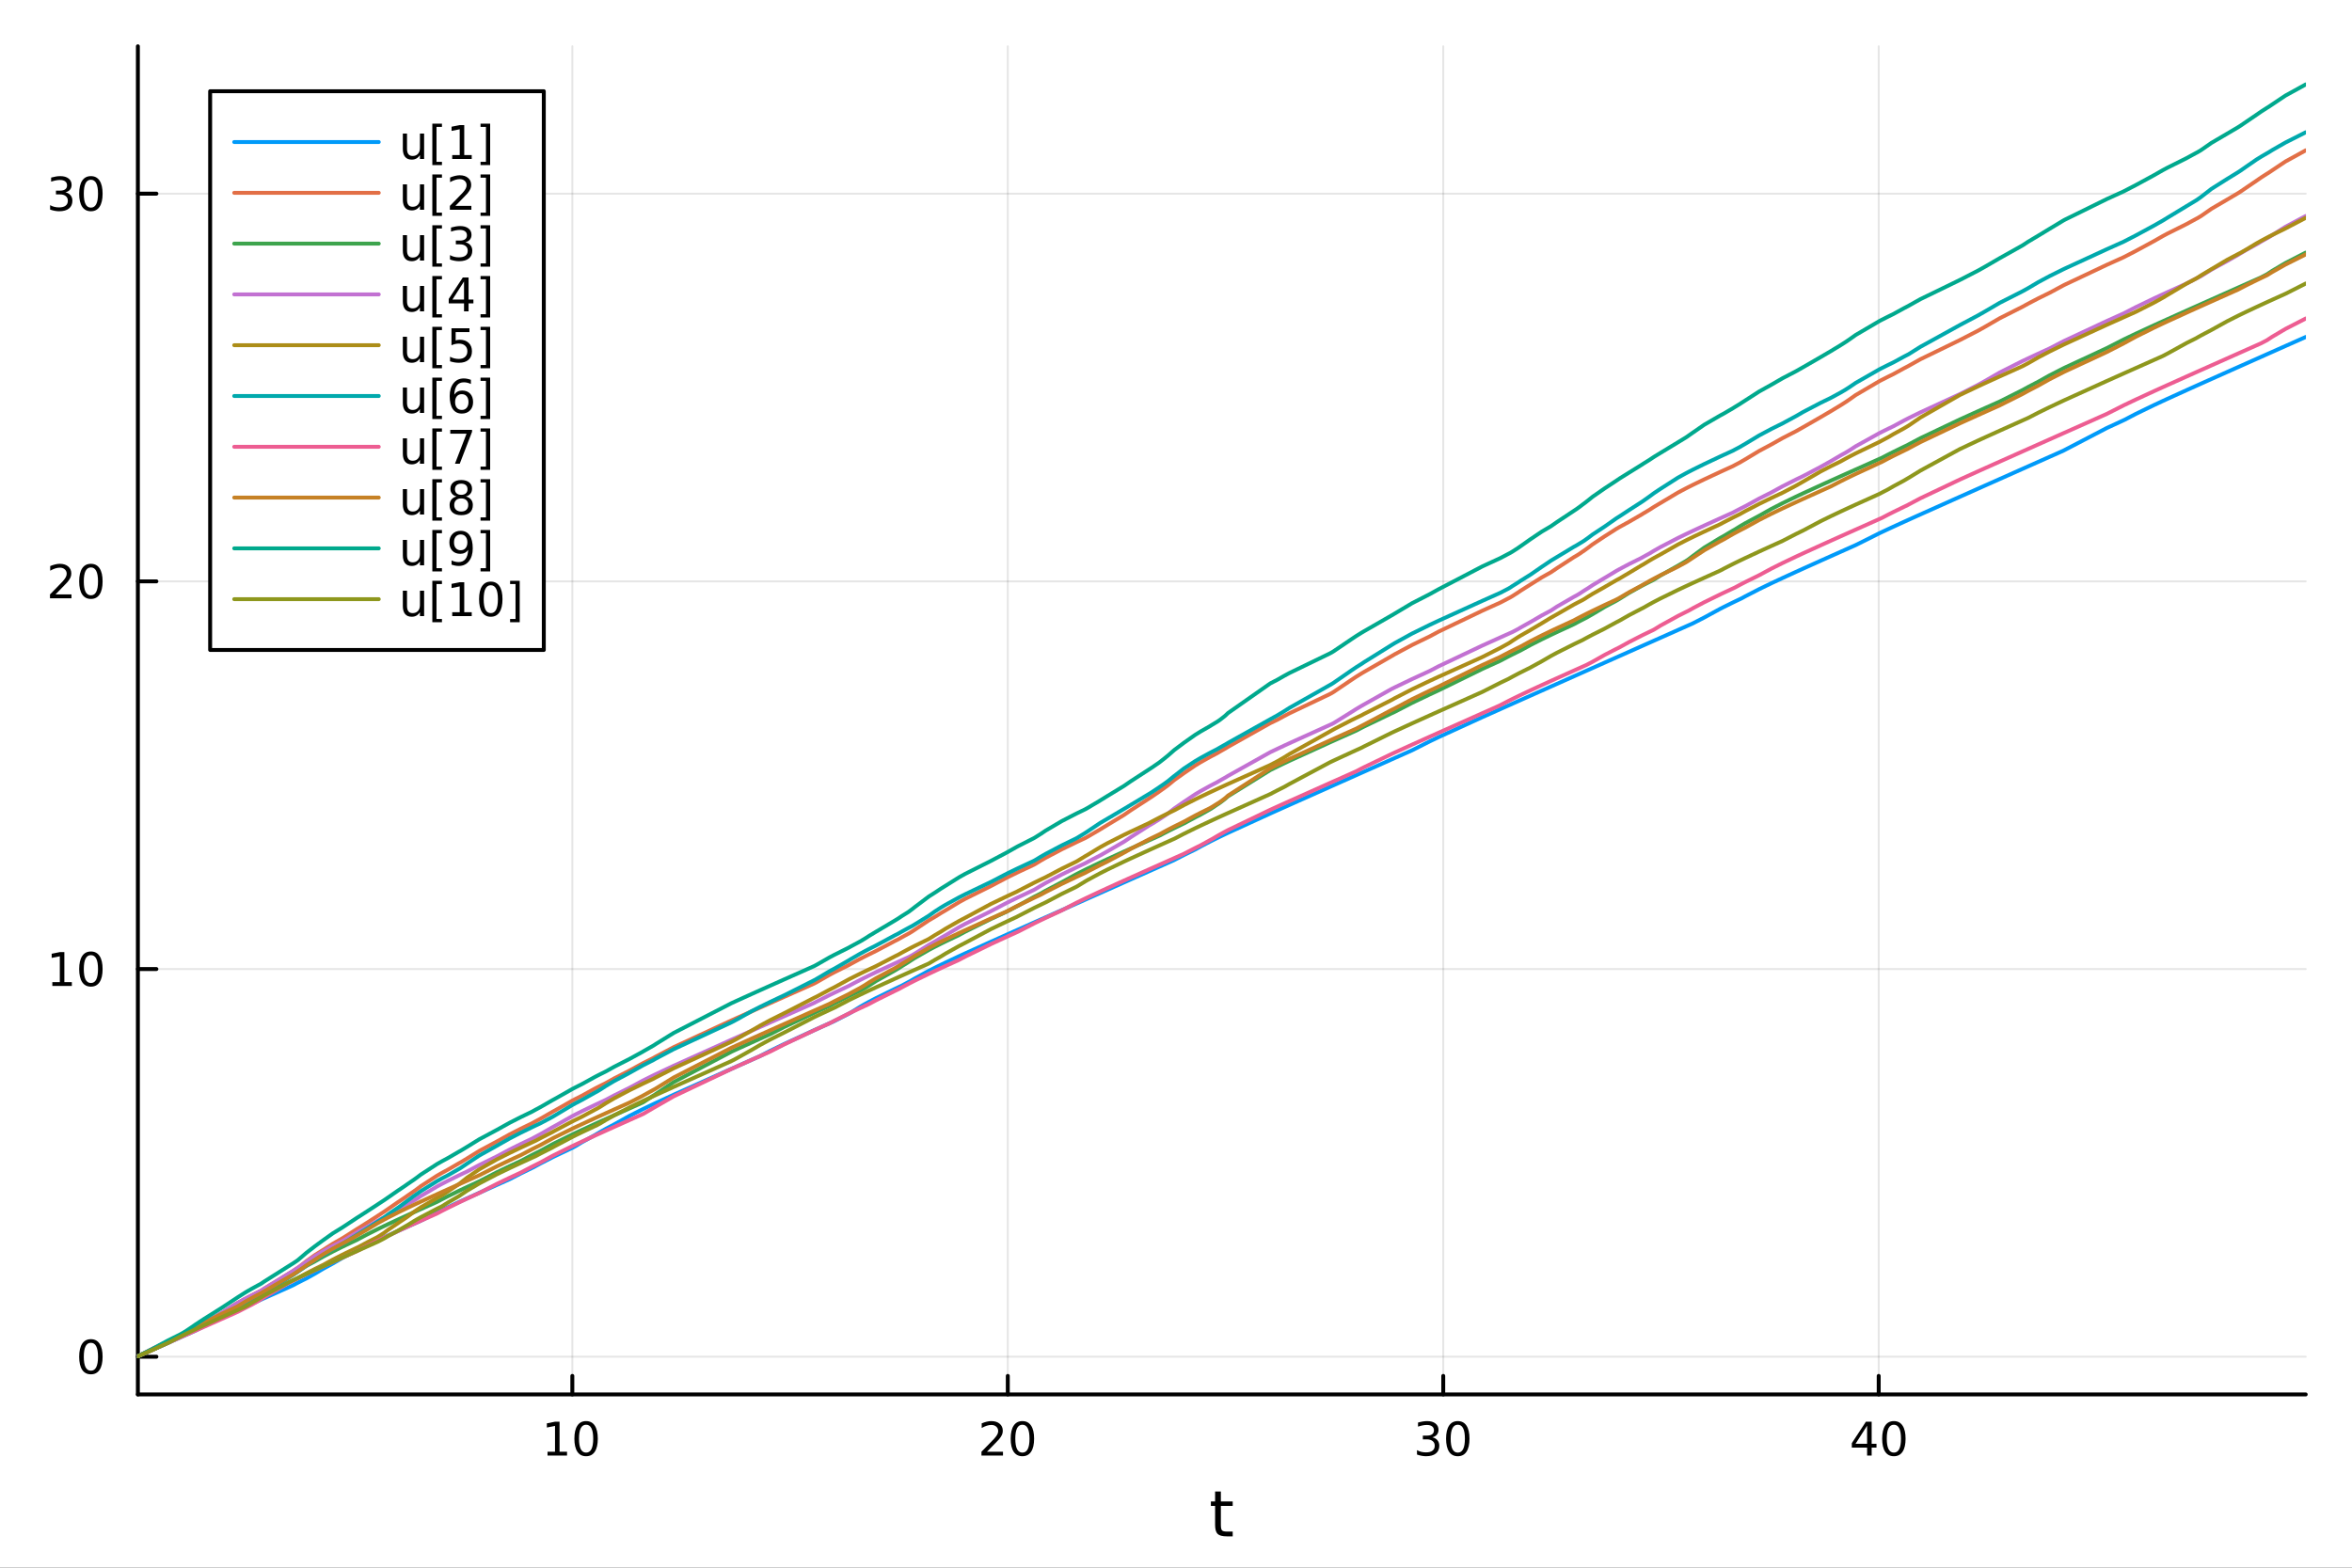 <?xml version="1.0" encoding="utf-8"?>
<svg xmlns="http://www.w3.org/2000/svg" xmlns:xlink="http://www.w3.org/1999/xlink" width="600" height="400" viewBox="0 0 2400 1600">
<rect x="0" y="0" width="2400" height="1600" fill="#333333" stroke="none"/>
<defs>
  <clipPath id="clip770">
    <rect x="0" y="0" width="2400" height="1600"/>
  </clipPath>
</defs>
<path clip-path="url(#clip770)" d="M0 1600 L2400 1600 L2400 0 L0 0  Z" fill="#ffffff" fill-rule="evenodd" fill-opacity="1"/>
<defs>
  <clipPath id="clip771">
    <rect x="480" y="0" width="1681" height="1600"/>
  </clipPath>
</defs>
<path clip-path="url(#clip770)" d="M140.696 1423.18 L2352.76 1423.18 L2352.76 47.244 L140.696 47.244  Z" fill="#ffffff" fill-rule="evenodd" fill-opacity="1"/>
<defs>
  <clipPath id="clip772">
    <rect x="140" y="47" width="2213" height="1377"/>
  </clipPath>
</defs>
<polyline clip-path="url(#clip772)" style="stroke:#000000; stroke-linecap:round; stroke-linejoin:round; stroke-width:2; stroke-opacity:0.1; fill:none" points="584.015,1423.18 584.015,47.244 "/>
<polyline clip-path="url(#clip772)" style="stroke:#000000; stroke-linecap:round; stroke-linejoin:round; stroke-width:2; stroke-opacity:0.1; fill:none" points="1028.36,1423.18 1028.36,47.244 "/>
<polyline clip-path="url(#clip772)" style="stroke:#000000; stroke-linecap:round; stroke-linejoin:round; stroke-width:2; stroke-opacity:0.1; fill:none" points="1472.7,1423.18 1472.7,47.244 "/>
<polyline clip-path="url(#clip772)" style="stroke:#000000; stroke-linecap:round; stroke-linejoin:round; stroke-width:2; stroke-opacity:0.1; fill:none" points="1917.04,1423.18 1917.04,47.244 "/>
<polyline clip-path="url(#clip772)" style="stroke:#000000; stroke-linecap:round; stroke-linejoin:round; stroke-width:2; stroke-opacity:0.1; fill:none" points="140.696,1384.69 2352.76,1384.69 "/>
<polyline clip-path="url(#clip772)" style="stroke:#000000; stroke-linecap:round; stroke-linejoin:round; stroke-width:2; stroke-opacity:0.1; fill:none" points="140.696,989.014 2352.76,989.014 "/>
<polyline clip-path="url(#clip772)" style="stroke:#000000; stroke-linecap:round; stroke-linejoin:round; stroke-width:2; stroke-opacity:0.1; fill:none" points="140.696,593.335 2352.76,593.335 "/>
<polyline clip-path="url(#clip772)" style="stroke:#000000; stroke-linecap:round; stroke-linejoin:round; stroke-width:2; stroke-opacity:0.1; fill:none" points="140.696,197.656 2352.76,197.656 "/>
<polyline clip-path="url(#clip770)" style="stroke:#000000; stroke-linecap:round; stroke-linejoin:round; stroke-width:4; stroke-opacity:1; fill:none" points="140.696,1423.18 2352.76,1423.18 "/>
<polyline clip-path="url(#clip770)" style="stroke:#000000; stroke-linecap:round; stroke-linejoin:round; stroke-width:4; stroke-opacity:1; fill:none" points="584.015,1423.18 584.015,1404.28 "/>
<polyline clip-path="url(#clip770)" style="stroke:#000000; stroke-linecap:round; stroke-linejoin:round; stroke-width:4; stroke-opacity:1; fill:none" points="1028.36,1423.18 1028.36,1404.28 "/>
<polyline clip-path="url(#clip770)" style="stroke:#000000; stroke-linecap:round; stroke-linejoin:round; stroke-width:4; stroke-opacity:1; fill:none" points="1472.7,1423.18 1472.7,1404.28 "/>
<polyline clip-path="url(#clip770)" style="stroke:#000000; stroke-linecap:round; stroke-linejoin:round; stroke-width:4; stroke-opacity:1; fill:none" points="1917.04,1423.18 1917.04,1404.28 "/>
<path clip-path="url(#clip770)" d="M558.703 1481.64 L566.341 1481.64 L566.341 1455.28 L558.031 1456.95 L558.031 1452.69 L566.295 1451.02 L570.971 1451.02 L570.971 1481.64 L578.61 1481.64 L578.61 1485.58 L558.703 1485.58 L558.703 1481.64 Z" fill="#000000" fill-rule="nonzero" fill-opacity="1" /><path clip-path="url(#clip770)" d="M598.054 1454.1 Q594.443 1454.1 592.614 1457.66 Q590.809 1461.2 590.809 1468.33 Q590.809 1475.44 592.614 1479.01 Q594.443 1482.55 598.054 1482.55 Q601.688 1482.55 603.494 1479.01 Q605.323 1475.44 605.323 1468.33 Q605.323 1461.2 603.494 1457.66 Q601.688 1454.1 598.054 1454.1 M598.054 1450.39 Q603.864 1450.39 606.92 1455 Q609.999 1459.58 609.999 1468.33 Q609.999 1477.06 606.92 1481.67 Q603.864 1486.25 598.054 1486.25 Q592.244 1486.25 589.165 1481.67 Q586.11 1477.06 586.11 1468.33 Q586.11 1459.58 589.165 1455 Q592.244 1450.39 598.054 1450.39 Z" fill="#000000" fill-rule="nonzero" fill-opacity="1" /><path clip-path="url(#clip770)" d="M1007.13 1481.64 L1023.45 1481.64 L1023.45 1485.58 L1001.5 1485.58 L1001.5 1481.64 Q1004.17 1478.89 1008.75 1474.26 Q1013.36 1469.61 1014.54 1468.27 Q1016.78 1465.74 1017.66 1464.01 Q1018.56 1462.25 1018.56 1460.56 Q1018.56 1457.8 1016.62 1456.07 Q1014.7 1454.33 1011.6 1454.33 Q1009.4 1454.33 1006.94 1455.09 Q1004.51 1455.86 1001.74 1457.41 L1001.74 1452.69 Q1004.56 1451.55 1007.01 1450.97 Q1009.47 1450.39 1011.5 1450.39 Q1016.87 1450.39 1020.07 1453.08 Q1023.26 1455.77 1023.26 1460.26 Q1023.26 1462.39 1022.45 1464.31 Q1021.67 1466.2 1019.56 1468.8 Q1018.98 1469.47 1015.88 1472.69 Q1012.78 1475.88 1007.13 1481.64 Z" fill="#000000" fill-rule="nonzero" fill-opacity="1" /><path clip-path="url(#clip770)" d="M1043.26 1454.1 Q1039.65 1454.1 1037.82 1457.66 Q1036.02 1461.2 1036.02 1468.33 Q1036.02 1475.44 1037.82 1479.01 Q1039.65 1482.55 1043.26 1482.55 Q1046.9 1482.55 1048.7 1479.01 Q1050.53 1475.44 1050.53 1468.33 Q1050.53 1461.2 1048.7 1457.66 Q1046.9 1454.1 1043.26 1454.1 M1043.26 1450.39 Q1049.07 1450.39 1052.13 1455 Q1055.21 1459.58 1055.21 1468.33 Q1055.21 1477.06 1052.13 1481.67 Q1049.07 1486.25 1043.26 1486.25 Q1037.45 1486.25 1034.37 1481.67 Q1031.32 1477.06 1031.32 1468.33 Q1031.32 1459.58 1034.37 1455 Q1037.45 1450.39 1043.26 1450.39 Z" fill="#000000" fill-rule="nonzero" fill-opacity="1" /><path clip-path="url(#clip770)" d="M1461.54 1466.95 Q1464.9 1467.66 1466.77 1469.93 Q1468.67 1472.2 1468.67 1475.53 Q1468.67 1480.65 1465.15 1483.45 Q1461.63 1486.25 1455.15 1486.25 Q1452.98 1486.25 1450.66 1485.81 Q1448.37 1485.39 1445.91 1484.54 L1445.91 1480.02 Q1447.86 1481.16 1450.17 1481.74 Q1452.49 1482.32 1455.01 1482.32 Q1459.41 1482.32 1461.7 1480.58 Q1464.02 1478.84 1464.02 1475.53 Q1464.02 1472.48 1461.86 1470.77 Q1459.73 1469.03 1455.91 1469.03 L1451.89 1469.03 L1451.89 1465.19 L1456.1 1465.19 Q1459.55 1465.19 1461.38 1463.82 Q1463.21 1462.43 1463.21 1459.84 Q1463.21 1457.18 1461.31 1455.77 Q1459.43 1454.33 1455.91 1454.33 Q1453.99 1454.33 1451.79 1454.75 Q1449.6 1455.16 1446.96 1456.04 L1446.96 1451.88 Q1449.62 1451.14 1451.93 1450.77 Q1454.27 1450.39 1456.33 1450.39 Q1461.66 1450.39 1464.76 1452.83 Q1467.86 1455.23 1467.86 1459.35 Q1467.86 1462.22 1466.22 1464.21 Q1464.57 1466.18 1461.54 1466.95 Z" fill="#000000" fill-rule="nonzero" fill-opacity="1" /><path clip-path="url(#clip770)" d="M1487.54 1454.1 Q1483.92 1454.1 1482.1 1457.66 Q1480.29 1461.2 1480.29 1468.33 Q1480.29 1475.44 1482.1 1479.01 Q1483.92 1482.55 1487.54 1482.55 Q1491.17 1482.55 1492.97 1479.01 Q1494.8 1475.44 1494.8 1468.33 Q1494.8 1461.2 1492.97 1457.66 Q1491.17 1454.1 1487.54 1454.1 M1487.54 1450.39 Q1493.35 1450.39 1496.4 1455 Q1499.48 1459.58 1499.48 1468.33 Q1499.48 1477.06 1496.4 1481.67 Q1493.35 1486.25 1487.54 1486.25 Q1481.72 1486.25 1478.65 1481.67 Q1475.59 1477.06 1475.59 1468.33 Q1475.59 1459.58 1478.65 1455 Q1481.72 1450.39 1487.54 1450.39 Z" fill="#000000" fill-rule="nonzero" fill-opacity="1" /><path clip-path="url(#clip770)" d="M1905.21 1455.09 L1893.4 1473.54 L1905.21 1473.54 L1905.21 1455.09 M1903.98 1451.02 L1909.86 1451.02 L1909.86 1473.54 L1914.79 1473.54 L1914.79 1477.43 L1909.86 1477.43 L1909.86 1485.58 L1905.21 1485.58 L1905.21 1477.43 L1889.61 1477.43 L1889.61 1472.92 L1903.98 1451.02 Z" fill="#000000" fill-rule="nonzero" fill-opacity="1" /><path clip-path="url(#clip770)" d="M1932.52 1454.1 Q1928.91 1454.1 1927.08 1457.66 Q1925.28 1461.2 1925.28 1468.33 Q1925.28 1475.44 1927.08 1479.01 Q1928.91 1482.55 1932.52 1482.55 Q1936.16 1482.55 1937.96 1479.01 Q1939.79 1475.44 1939.79 1468.33 Q1939.79 1461.2 1937.96 1457.66 Q1936.16 1454.1 1932.52 1454.1 M1932.52 1450.39 Q1938.33 1450.39 1941.39 1455 Q1944.47 1459.58 1944.47 1468.33 Q1944.47 1477.06 1941.39 1481.67 Q1938.33 1486.25 1932.52 1486.25 Q1926.71 1486.25 1923.64 1481.67 Q1920.58 1477.06 1920.58 1468.33 Q1920.58 1459.58 1923.64 1455 Q1926.71 1450.39 1932.52 1450.39 Z" fill="#000000" fill-rule="nonzero" fill-opacity="1" /><path clip-path="url(#clip770)" d="M1245.79 1522.27 L1245.79 1532.4 L1257.85 1532.4 L1257.85 1536.95 L1245.79 1536.95 L1245.79 1556.3 Q1245.79 1560.66 1246.96 1561.9 Q1248.17 1563.14 1251.83 1563.14 L1257.85 1563.14 L1257.85 1568.04 L1251.83 1568.04 Q1245.05 1568.04 1242.48 1565.53 Q1239.9 1562.98 1239.9 1556.3 L1239.9 1536.95 L1235.6 1536.95 L1235.6 1532.4 L1239.9 1532.4 L1239.9 1522.27 L1245.79 1522.27 Z" fill="#000000" fill-rule="nonzero" fill-opacity="1" /><polyline clip-path="url(#clip770)" style="stroke:#000000; stroke-linecap:round; stroke-linejoin:round; stroke-width:4; stroke-opacity:1; fill:none" points="140.696,1423.18 140.696,47.244 "/>
<polyline clip-path="url(#clip770)" style="stroke:#000000; stroke-linecap:round; stroke-linejoin:round; stroke-width:4; stroke-opacity:1; fill:none" points="140.696,1384.69 159.593,1384.69 "/>
<polyline clip-path="url(#clip770)" style="stroke:#000000; stroke-linecap:round; stroke-linejoin:round; stroke-width:4; stroke-opacity:1; fill:none" points="140.696,989.014 159.593,989.014 "/>
<polyline clip-path="url(#clip770)" style="stroke:#000000; stroke-linecap:round; stroke-linejoin:round; stroke-width:4; stroke-opacity:1; fill:none" points="140.696,593.335 159.593,593.335 "/>
<polyline clip-path="url(#clip770)" style="stroke:#000000; stroke-linecap:round; stroke-linejoin:round; stroke-width:4; stroke-opacity:1; fill:none" points="140.696,197.656 159.593,197.656 "/>
<path clip-path="url(#clip770)" d="M92.751 1370.49 Q89.14 1370.49 87.311 1374.06 Q85.506 1377.6 85.506 1384.73 Q85.506 1391.83 87.311 1395.4 Q89.14 1398.94 92.751 1398.94 Q96.385 1398.94 98.191 1395.4 Q100.02 1391.83 100.02 1384.73 Q100.02 1377.6 98.191 1374.06 Q96.385 1370.49 92.751 1370.49 M92.751 1366.79 Q98.561 1366.79 101.617 1371.39 Q104.696 1375.98 104.696 1384.73 Q104.696 1393.45 101.617 1398.06 Q98.561 1402.64 92.751 1402.64 Q86.941 1402.64 83.862 1398.06 Q80.807 1393.45 80.807 1384.73 Q80.807 1375.98 83.862 1371.39 Q86.941 1366.79 92.751 1366.79 Z" fill="#000000" fill-rule="nonzero" fill-opacity="1" /><path clip-path="url(#clip770)" d="M53.4 1002.36 L61.038 1002.36 L61.038 975.993 L52.728 977.66 L52.728 973.401 L60.992 971.734 L65.668 971.734 L65.668 1002.36 L73.307 1002.36 L73.307 1006.29 L53.4 1006.29 L53.4 1002.36 Z" fill="#000000" fill-rule="nonzero" fill-opacity="1" /><path clip-path="url(#clip770)" d="M92.751 974.813 Q89.14 974.813 87.311 978.377 Q85.506 981.919 85.506 989.049 Q85.506 996.155 87.311 999.72 Q89.14 1003.26 92.751 1003.26 Q96.385 1003.26 98.191 999.72 Q100.02 996.155 100.02 989.049 Q100.02 981.919 98.191 978.377 Q96.385 974.813 92.751 974.813 M92.751 971.109 Q98.561 971.109 101.617 975.715 Q104.696 980.299 104.696 989.049 Q104.696 997.776 101.617 1002.38 Q98.561 1006.97 92.751 1006.97 Q86.941 1006.97 83.862 1002.38 Q80.807 997.776 80.807 989.049 Q80.807 980.299 83.862 975.715 Q86.941 971.109 92.751 971.109 Z" fill="#000000" fill-rule="nonzero" fill-opacity="1" /><path clip-path="url(#clip770)" d="M56.617 606.68 L72.936 606.68 L72.936 610.615 L50.992 610.615 L50.992 606.68 Q53.654 603.925 58.237 599.295 Q62.844 594.643 64.025 593.3 Q66.27 590.777 67.149 589.041 Q68.052 587.282 68.052 585.592 Q68.052 582.837 66.108 581.101 Q64.186 579.365 61.085 579.365 Q58.886 579.365 56.432 580.129 Q54.001 580.893 51.224 582.444 L51.224 577.721 Q54.048 576.587 56.501 576.008 Q58.955 575.43 60.992 575.43 Q66.362 575.43 69.557 578.115 Q72.751 580.8 72.751 585.291 Q72.751 587.42 71.941 589.342 Q71.154 591.24 69.048 593.832 Q68.469 594.504 65.367 597.721 Q62.265 600.916 56.617 606.68 Z" fill="#000000" fill-rule="nonzero" fill-opacity="1" /><path clip-path="url(#clip770)" d="M92.751 579.133 Q89.14 579.133 87.311 582.698 Q85.506 586.24 85.506 593.37 Q85.506 600.476 87.311 604.041 Q89.14 607.582 92.751 607.582 Q96.385 607.582 98.191 604.041 Q100.02 600.476 100.02 593.37 Q100.02 586.24 98.191 582.698 Q96.385 579.133 92.751 579.133 M92.751 575.43 Q98.561 575.43 101.617 580.036 Q104.696 584.62 104.696 593.37 Q104.696 602.096 101.617 606.703 Q98.561 611.286 92.751 611.286 Q86.941 611.286 83.862 606.703 Q80.807 602.096 80.807 593.37 Q80.807 584.62 83.862 580.036 Q86.941 575.43 92.751 575.43 Z" fill="#000000" fill-rule="nonzero" fill-opacity="1" /><path clip-path="url(#clip770)" d="M66.756 196.301 Q70.112 197.019 71.987 199.288 Q73.885 201.556 73.885 204.889 Q73.885 210.005 70.367 212.806 Q66.849 215.607 60.367 215.607 Q58.191 215.607 55.876 215.167 Q53.585 214.75 51.131 213.894 L51.131 209.38 Q53.075 210.514 55.39 211.093 Q57.705 211.672 60.228 211.672 Q64.626 211.672 66.918 209.936 Q69.233 208.2 69.233 204.889 Q69.233 201.834 67.08 200.121 Q64.95 198.385 61.131 198.385 L57.103 198.385 L57.103 194.542 L61.316 194.542 Q64.765 194.542 66.594 193.176 Q68.423 191.788 68.423 189.195 Q68.423 186.533 66.525 185.121 Q64.65 183.686 61.131 183.686 Q59.21 183.686 57.011 184.102 Q54.812 184.519 52.173 185.399 L52.173 181.232 Q54.835 180.491 57.15 180.121 Q59.487 179.751 61.548 179.751 Q66.872 179.751 69.974 182.181 Q73.075 184.589 73.075 188.709 Q73.075 191.579 71.432 193.57 Q69.788 195.538 66.756 196.301 Z" fill="#000000" fill-rule="nonzero" fill-opacity="1" /><path clip-path="url(#clip770)" d="M92.751 183.454 Q89.14 183.454 87.311 187.019 Q85.506 190.561 85.506 197.69 Q85.506 204.797 87.311 208.362 Q89.14 211.903 92.751 211.903 Q96.385 211.903 98.191 208.362 Q100.02 204.797 100.02 197.69 Q100.02 190.561 98.191 187.019 Q96.385 183.454 92.751 183.454 M92.751 179.751 Q98.561 179.751 101.617 184.357 Q104.696 188.94 104.696 197.69 Q104.696 206.417 101.617 211.024 Q98.561 215.607 92.751 215.607 Q86.941 215.607 83.862 211.024 Q80.807 206.417 80.807 197.69 Q80.807 188.94 83.862 184.357 Q86.941 179.751 92.751 179.751 Z" fill="#000000" fill-rule="nonzero" fill-opacity="1" /><polyline clip-path="url(#clip772)" style="stroke:#009af9; stroke-linecap:round; stroke-linejoin:round; stroke-width:4; stroke-opacity:1; fill:none" points="140.696,1384.24 140.696,1384.24 156.272,1377.3 171.731,1370.42 183.901,1365 187.393,1363.45 190.673,1361.99 196.772,1359.27 199.368,1358.11 208.314,1353.48 225.286,1345.21 226.508,1344.64 240.915,1337.94 242.609,1337.17 249.991,1333.8 252.292,1332.75 256.688,1330.76 262.599,1328.1 263.044,1327.9 266.189,1326.48 266.245,1326.46 269.12,1325.17 270.077,1324.74 293.819,1314.11 298.272,1312.12 298.858,1311.81 302.614,1309.83 303.923,1309.16 304.251,1308.99 309.153,1306.5 312.838,1304.68 320.756,1300.25 321.519,1299.83 329.493,1295.07 339.614,1289.54 349.219,1283.94 352.489,1282.15 364.738,1275.81 365.969,1275.19 374.673,1270.95 384.733,1266.18 385.862,1265.66 391.846,1262.88 391.881,1262.87 396.074,1260.94 406.369,1256.24 408.097,1255.46 414.282,1252.66 415.855,1251.96 422.199,1249.1 425.53,1247.6 429.339,1245.9 446.04,1237.38 450.996,1234.98 451.331,1234.82 457.257,1232 467.904,1227.04 468.965,1226.55 470.065,1226.05 476.74,1222.99 489.047,1217.41 506.709,1209.47 520.098,1203.48 531.458,1197.61 542.886,1192.04 544.583,1191.23 546.738,1190.03 551.206,1187.6 551.394,1187.5 563.736,1181.17 565.542,1180.28 584.485,1171.26 587.275,1169.73 593.575,1165.91 607.085,1158.48 609.349,1157.12 612.711,1155.16 618.167,1152.11 626.765,1147.57 642.307,1138.89 655.596,1132.2 656.489,1131.76 656.822,1131.6 666.572,1126.94 668.298,1126.12 669.008,1125.79 687.44,1117.29 746.415,1090.82 751.686,1088.47 767.284,1081.52 775.733,1077.76 786.106,1072.4 800.295,1065.49 830.847,1051.4 833.275,1050.3 846.264,1044.45 851.082,1042.29 851.289,1042.18 866.118,1034.59 866.492,1034.41 868.181,1033.44 877.702,1027.54 882.459,1024.82 886.689,1022.5 893.766,1018.79 913.33,1009.2 916.676,1007.62 917.253,1007.35 920.251,1005.95 926.636,1002.5 927.58,1002 928.934,1001.3 930.589,1000.3 933.155,998.789 947.637,990.904 947.85,990.795 954.259,987.553 960.009,984.729 964.932,982.359 978.59,975.948 984.893,973.047 1011.12,961.164 1027.5,953.828 1037.55,949.337 1039.09,948.649 1054.93,941.585 1056.37,940.941 1062.05,938.411 1067.04,936.185 1083.46,928.87 1097.98,922.403 1099.44,921.753 1107.39,918.213 1110,917.053 1122.61,911.439 1130.03,908.132 1146.85,900.642 1147.33,900.433 1154.07,897.431 1172.29,889.316 1175.52,887.88 1182.31,884.858 1183.39,884.373 1187.52,882.534 1191.53,880.751 1192.56,880.293 1197.67,878.018 1198.63,877.507 1208.03,872.668 1208.08,872.643 1219.5,867.059 1225.04,863.99 1234.27,859.16 1236.87,857.849 1241.81,855.402 1243.79,854.437 1245.5,853.609 1249.07,851.891 1250.27,851.323 1250.74,851.097 1253.04,850.008 1296.16,830.292 1303.49,827.007 1310.31,823.955 1315.69,821.548 1356.96,803.145 1359.16,802.162 1361.2,801.254 1362.53,800.662 1379.14,793.263 1383.97,791.113 1389.48,788.657 1391.75,787.649 1419.87,775.129 1423.23,773.631 1440.81,765.805 1459.11,756.543 1467.9,752.347 1512.61,731.935 1530.52,723.917 1531.13,723.643 1539.31,719.994 1540.77,719.339 1543.35,718.19 1548.82,715.75 1551.28,714.655 1561.72,710 1562.26,709.759 1573.17,704.899 1582.51,700.739 1583.01,700.515 1588.74,697.963 1606.01,690.274 1608.85,689.007 1612.04,687.589 1614.75,686.382 1617.37,685.214 1618.94,684.514 1620.5,683.822 1625.03,681.801 1637.39,676.301 1638.23,675.926 1649.21,671.036 1652.71,669.479 1652.77,669.452 1662.2,665.253 1674.77,659.656 1676.92,658.7 1683.12,655.94 1686.79,654.303 1688.41,653.581 1694.32,650.953 1712.05,643.056 1720.1,639.475 1722.01,638.622 1723.11,638.134 1727.51,636.175 1728.08,635.872 1738.93,630.295 1755.28,621.368 1758.54,619.71 1768.17,614.961 1770.26,613.954 1775.46,611.477 1777.12,610.694 1781.03,608.545 1795.06,601.3 1807.53,595.256 1818.88,589.947 1832.67,583.627 1839.98,580.314 1840.17,580.227 1857.88,572.259 1868.16,567.657 1878.14,563.201 1883.52,560.799 1887.64,558.958 1893.59,556.308 1917.94,544.138 1920.39,542.978 1926.72,540.013 1932.02,537.558 1942.94,532.558 1946.52,530.931 1947.36,530.549 1948.14,530.195 1959.64,525.01 1999.93,506.984 2018.52,498.698 2025.61,495.537 2040.55,488.886 2063.66,478.591 2063.85,478.509 2069.53,475.981 2079.89,471.366 2091.38,466.25 2105.52,459.953 2106.97,459.185 2149.66,436.904 2167.19,428.795 2167.83,428.504 2179.38,422.457 2197.9,413.461 2206.83,409.297 2211.77,407.022 2231.23,398.175 2240.49,394.009 2242.39,393.156 2245.69,391.676 2246.52,391.306 2256.65,386.772 2272.7,379.603 2283.87,374.621 2286.01,373.67 2292.23,370.895 2302.53,366.309 2307.23,364.212 2313.21,361.548 2313.69,361.334 2314.91,360.791 2318.5,359.192 2332.07,353.151 2352.76,343.94 "/>
<polyline clip-path="url(#clip772)" style="stroke:#e26f46; stroke-linecap:round; stroke-linejoin:round; stroke-width:4; stroke-opacity:1; fill:none" points="140.696,1384.24 140.696,1384.24 156.272,1376.31 171.731,1368.93 183.901,1363.31 187.393,1361.71 190.673,1359.95 196.772,1356.77 199.368,1355.23 208.314,1350.24 225.286,1340.53 226.508,1339.78 240.915,1330.69 242.609,1329.72 249.991,1325.66 252.292,1324.44 256.688,1322.17 262.599,1319.2 263.044,1318.98 266.189,1317.44 266.245,1317.4 269.12,1315.53 270.077,1314.92 293.819,1300.35 298.272,1297.63 298.858,1297.28 302.614,1294.79 303.923,1293.96 304.251,1293.72 309.153,1289.95 312.838,1287.02 320.756,1281.36 321.519,1280.85 329.493,1275.85 339.614,1269.39 349.219,1263.92 352.489,1261.89 364.738,1254.07 365.969,1253.35 374.673,1247.85 384.733,1241.41 385.862,1240.64 391.846,1236.76 391.881,1236.74 396.074,1233.86 406.369,1226.74 408.097,1225.64 414.282,1221.44 415.855,1220.3 422.199,1215.97 425.53,1213.58 429.339,1210.68 446.04,1199.87 450.996,1197.06 451.331,1196.87 457.257,1193.67 467.904,1187.49 468.965,1186.91 470.065,1186.31 476.74,1182.27 489.047,1174.65 506.709,1165.2 520.098,1157.76 531.458,1151.98 542.886,1146.46 544.583,1145.51 546.738,1144.33 551.206,1141.93 551.394,1141.84 563.736,1134.74 565.542,1133.76 584.485,1123.05 587.275,1121.61 593.575,1118.43 607.085,1111.01 609.349,1109.83 612.711,1108.12 618.167,1105.41 626.765,1100.62 642.307,1092.67 655.596,1085.41 656.489,1084.94 656.822,1084.77 666.572,1079.88 668.298,1078.89 669.008,1078.48 687.44,1068.77 746.415,1041.43 751.686,1039.06 767.284,1032.09 775.733,1028.31 786.106,1023.69 800.295,1017.36 830.847,1003.75 833.275,1002.47 846.264,995.024 851.082,992.47 851.289,992.363 866.118,984.948 866.492,984.734 868.181,983.777 877.702,978.638 882.459,976.196 886.689,974.077 893.766,970.62 913.33,960.273 916.676,958.621 917.253,958.287 920.251,956.587 926.636,953.111 927.58,952.612 928.934,951.785 930.589,950.791 933.155,949.071 947.637,939.415 947.85,939.287 954.259,935.567 960.009,931.966 964.932,929.073 978.59,920.785 984.893,917.337 1011.12,904.302 1027.5,895.668 1037.55,890.742 1039.09,890.004 1054.93,882.58 1056.37,881.789 1062.05,878.322 1067.04,875.448 1083.46,866.789 1097.98,859.733 1099.44,859.043 1107.39,855.322 1110,853.897 1122.61,846.504 1130.03,841.972 1146.85,831.794 1147.33,831.493 1154.07,826.858 1172.29,815.057 1175.52,812.962 1182.31,808.309 1183.39,807.511 1187.52,804.615 1191.53,801.652 1192.56,800.834 1197.67,796.593 1198.63,795.844 1208.03,789.147 1208.08,789.114 1219.5,781.319 1225.04,777.962 1234.27,772.784 1236.87,771.398 1241.81,768.832 1243.79,767.658 1245.5,766.664 1249.07,764.636 1250.27,763.975 1250.74,763.713 1253.04,762.269 1296.16,738.06 1303.49,734.563 1310.31,730.846 1315.69,728.04 1356.96,708.408 1359.16,707.217 1361.2,705.961 1362.53,705.043 1379.14,693.822 1383.97,690.615 1389.48,687.201 1391.75,685.864 1419.87,669.719 1423.23,667.743 1440.81,658.318 1459.11,649.423 1467.9,644.674 1512.61,623.275 1530.52,615.172 1531.13,614.897 1539.31,610.619 1540.77,609.873 1543.35,608.363 1548.82,604.849 1551.28,603.143 1561.72,596.533 1562.26,596.213 1573.17,589.352 1582.51,584.109 1583.01,583.794 1588.74,579.892 1606.01,568.653 1608.85,567.024 1612.04,564.987 1614.75,563.092 1617.37,561.332 1618.94,560.176 1620.5,559.062 1625.03,555.601 1637.39,547.391 1638.23,546.881 1649.21,539.851 1652.71,537.806 1652.77,537.772 1662.2,532.587 1674.77,525.329 1676.92,523.99 1683.12,520.31 1686.79,517.936 1688.41,516.925 1694.32,513.408 1712.05,502.816 1720.1,498.565 1722.01,497.585 1723.11,497.029 1727.51,494.83 1728.08,494.549 1738.93,489.303 1755.28,481.68 1758.54,480.186 1768.17,475.801 1770.26,474.677 1775.46,471.952 1777.12,470.959 1781.03,468.692 1795.06,460.234 1807.53,453.597 1818.88,447.182 1832.67,440.096 1839.98,435.977 1840.17,435.873 1857.88,425.693 1868.16,419.686 1878.14,413.65 1883.52,410.223 1887.64,407.414 1893.59,403.184 1917.94,388.903 1920.39,387.633 1926.72,384.432 1932.02,381.826 1942.94,375.84 1946.52,373.981 1947.36,373.55 1948.14,373.084 1959.64,366.631 1999.93,347.038 2018.52,337.458 2025.61,333.485 2040.55,324.811 2063.66,313.15 2063.85,313.045 2069.53,309.909 2079.89,304.513 2091.38,298.867 2105.52,291.271 2106.97,290.535 2149.66,270.357 2167.19,262.444 2167.83,262.103 2179.38,256.143 2197.9,246.1 2206.83,241.015 2211.77,238.37 2231.23,228.652 2240.49,223.6 2242.39,222.607 2245.69,220.637 2246.52,220.083 2256.65,213.047 2272.7,203.649 2283.87,197.054 2286.01,195.695 2292.23,191.45 2302.53,184.444 2307.23,181.186 2313.21,177.36 2313.69,177.066 2314.91,176.326 2318.5,173.912 2332.07,164.843 2352.76,153.452 "/>
<polyline clip-path="url(#clip772)" style="stroke:#3da44d; stroke-linecap:round; stroke-linejoin:round; stroke-width:4; stroke-opacity:1; fill:none" points="140.696,1384.24 140.696,1384.24 156.272,1377.3 171.731,1369.43 183.901,1363.59 187.393,1361.67 190.673,1359.91 196.772,1356.27 199.368,1354.79 208.314,1349.94 225.286,1341.45 226.508,1340.86 240.915,1334.08 242.609,1333.15 249.991,1328.68 252.292,1327.36 256.688,1324.92 262.599,1321.31 263.044,1321.05 266.189,1318.97 266.245,1318.93 269.12,1317.11 270.077,1316.44 293.819,1302.17 298.272,1299.83 298.858,1299.53 302.614,1297.62 303.923,1296.85 304.251,1296.66 309.153,1293.87 312.838,1291.86 320.756,1287.71 321.519,1287.26 329.493,1282.71 339.614,1277.35 349.219,1272.56 352.489,1270.98 364.738,1265.17 365.969,1264.49 374.673,1259.87 384.733,1254.82 385.862,1254.27 391.846,1251.38 391.881,1251.36 396.074,1249.37 406.369,1244.56 408.097,1243.77 414.282,1240.93 415.855,1240.21 422.199,1237.32 425.53,1235.81 429.339,1234.09 446.04,1226.59 450.996,1223.97 451.331,1223.8 457.257,1220.78 467.904,1215.57 468.965,1215.07 470.065,1214.54 476.74,1211.39 489.047,1205.69 506.709,1196.58 520.098,1190.15 531.458,1184.87 542.886,1178.85 544.583,1178 546.738,1176.92 551.206,1174.72 551.394,1174.61 563.736,1167.87 565.542,1166.94 584.485,1157.62 587.275,1156.3 593.575,1153.36 607.085,1147.14 609.349,1146.11 612.711,1144.58 618.167,1142.12 626.765,1138.24 642.307,1131.27 655.596,1125.33 656.489,1124.86 656.822,1124.65 666.572,1118.24 668.298,1117.19 669.008,1116.7 687.44,1104.4 746.415,1073.36 751.686,1070.94 767.284,1063.85 775.733,1060.04 786.106,1055.39 800.295,1048.11 830.847,1033.7 833.275,1032.59 846.264,1026.7 851.082,1024.14 851.289,1024.03 866.118,1016.61 866.492,1016.43 868.181,1015.62 877.702,1011.1 882.459,1008.5 886.689,1005.93 893.766,1001.34 913.33,990.381 916.676,988.391 917.253,988.056 920.251,986.094 926.636,982.166 927.58,981.528 928.934,980.629 930.589,979.553 933.155,977.933 947.637,969.614 947.85,969.5 954.259,966.141 960.009,963.237 964.932,960.813 978.59,954.303 984.893,950.884 1011.12,937.908 1027.5,930.319 1037.55,925.023 1039.09,924.241 1054.93,915.5 1056.37,914.754 1062.05,911.884 1067.04,909.024 1083.46,900.395 1097.98,892.402 1099.44,891.647 1107.39,887.641 1110,886.361 1122.61,880.331 1130.03,876.868 1146.85,869.171 1147.33,868.957 1154.07,865.909 1172.29,857.719 1175.52,856.275 1182.31,853.24 1183.39,852.754 1187.52,850.573 1191.53,848.514 1192.56,847.993 1197.67,845.444 1198.63,844.972 1208.03,840.436 1208.08,840.408 1219.5,834.262 1225.04,831.446 1234.27,826.246 1236.87,824.636 1241.81,821.317 1243.79,820.054 1245.5,818.842 1249.07,816.117 1250.27,815.143 1250.74,814.719 1253.04,812.734 1296.16,785.97 1303.49,782.353 1310.31,779.077 1315.69,776.535 1356.96,757.718 1359.16,756.728 1361.2,755.814 1362.53,755.218 1379.14,747.787 1383.97,745.632 1389.48,742.736 1391.75,741.577 1419.87,728.044 1423.23,726.491 1440.81,717.396 1459.11,708.655 1467.9,704.591 1512.61,682.702 1530.52,674.558 1531.13,674.228 1539.31,669.956 1540.77,669.211 1543.35,667.919 1548.82,665.224 1551.28,664.033 1561.72,658.33 1562.26,658.047 1573.17,652.525 1582.51,648.008 1583.01,647.768 1588.74,645.064 1606.01,637.094 1608.85,635.561 1612.04,633.883 1614.75,632.482 1617.37,631.147 1618.94,630.357 1620.5,629.447 1625.03,626.872 1637.39,619.485 1638.23,619.017 1649.21,613.174 1652.71,611.111 1652.77,611.071 1662.2,605.167 1674.77,598.178 1676.92,597.053 1683.12,593.889 1686.79,592.06 1688.41,591.123 1694.32,587.374 1712.05,577.449 1720.1,572.763 1722.01,571.537 1723.11,570.755 1727.51,567.395 1728.08,566.98 1738.93,558.974 1755.28,549.067 1758.54,547.286 1768.17,541.567 1770.26,540.401 1775.46,537.171 1777.12,536.183 1781.03,533.926 1795.06,526.419 1807.53,519.396 1818.88,513.568 1832.67,506.888 1839.98,503.457 1840.17,503.368 1857.88,495.236 1868.16,490.583 1878.14,486.097 1883.52,483.683 1887.64,481.835 1893.59,479.177 1917.94,468.306 1920.39,467.214 1926.72,463.903 1932.02,461.226 1942.94,455.906 1946.52,454.203 1947.36,453.731 1948.14,453.298 1959.64,447.209 1999.93,428.065 2018.52,419.656 2025.61,416.469 2040.55,409.784 2063.66,398.187 2063.85,398.099 2069.53,394.967 2079.89,389.576 2091.38,383.135 2105.52,375.917 2106.97,375.208 2149.66,355.37 2167.19,346.41 2167.83,346.099 2179.38,340.575 2197.9,332.013 2206.83,327.959 2211.77,325.729 2231.23,316.985 2240.49,312.845 2242.39,311.996 2245.69,310.522 2246.52,310.153 2256.65,305.633 2272.7,298.476 2283.87,293.499 2286.01,292.548 2292.23,289.775 2302.53,285.191 2307.23,283.095 2313.21,279.964 2313.69,279.676 2314.91,278.845 2318.5,276.484 2332.07,268.459 2352.76,257.819 "/>
<polyline clip-path="url(#clip772)" style="stroke:#c271d2; stroke-linecap:round; stroke-linejoin:round; stroke-width:4; stroke-opacity:1; fill:none" points="140.696,1384.24 140.696,1384.24 156.272,1376.31 171.731,1368.93 183.901,1363.31 187.393,1361.71 190.673,1359.95 196.772,1356.77 199.368,1355.23 208.314,1350.24 225.286,1340.53 226.508,1339.78 240.915,1330.69 242.609,1329.72 249.991,1325.66 252.292,1324.44 256.688,1322.17 262.599,1319.2 263.044,1318.98 266.189,1317.44 266.245,1317.4 269.12,1315.53 270.077,1314.92 293.819,1300.35 298.272,1297.63 298.858,1297.28 302.614,1294.79 303.923,1293.96 304.251,1293.75 309.153,1290.37 312.838,1287.68 320.756,1282.41 321.519,1281.94 329.493,1277.2 339.614,1271.69 349.219,1266.8 352.489,1264.92 364.738,1257.49 365.969,1256.8 374.673,1252.1 384.733,1246.28 385.862,1245.66 391.846,1242.47 391.881,1242.45 396.074,1240.29 406.369,1234.45 408.097,1233.52 414.282,1229.81 415.855,1228.9 422.199,1225.38 425.53,1223.33 429.339,1220.77 446.04,1210.9 450.996,1208.25 451.331,1208.08 457.257,1205.04 467.904,1199.8 468.965,1199.29 470.065,1198.76 476.74,1195.6 489.047,1189.04 506.709,1180.38 520.098,1173.23 531.458,1167.59 542.886,1162.16 544.583,1161.22 546.738,1160.05 551.206,1157.67 551.394,1157.58 563.736,1150.51 565.542,1149.54 584.485,1138.86 587.275,1137.42 593.575,1134.25 607.085,1127.73 609.349,1126.66 612.711,1125.09 618.167,1122.55 626.765,1117.97 642.307,1110.25 655.596,1103.09 656.489,1102.63 656.822,1102.46 666.572,1097.61 668.298,1096.77 669.008,1096.43 687.44,1087.75 746.415,1061.15 751.686,1058.8 767.284,1051.85 775.733,1048.08 786.106,1043.46 800.295,1037.14 830.847,1023.54 833.275,1022.25 846.264,1015.68 851.082,1013.34 851.289,1013.25 866.118,1006.26 866.492,1006.05 868.181,1005.13 877.702,1000.13 882.459,997.742 886.689,995.661 893.766,992.252 913.33,983.14 916.676,981.61 917.253,981.347 920.251,979.982 926.636,977.087 927.58,976.66 928.934,975.931 930.589,975.051 933.155,973.49 947.637,964.457 947.85,964.335 954.259,960.783 960.009,957.297 964.932,954.481 978.59,946.336 984.893,942.93 1011.12,929.982 1027.5,921.368 1037.55,916.45 1039.09,915.712 1054.93,908.294 1056.37,907.503 1062.05,904.037 1067.04,901.164 1083.46,892.507 1097.98,885.451 1099.44,884.761 1107.39,881.041 1110,879.616 1122.61,873.08 1130.03,868.867 1146.85,859.115 1147.33,858.822 1154.07,854.284 1172.29,842.635 1175.52,840.823 1182.31,836.648 1183.39,835.914 1187.52,833.234 1191.53,830.445 1192.56,829.667 1197.67,825.6 1198.63,824.879 1208.03,818.403 1208.08,818.371 1219.5,810.745 1225.04,807.442 1234.27,802.332 1236.87,800.96 1241.81,798.416 1243.79,797.25 1245.5,796.262 1249.07,794.246 1250.27,793.588 1250.74,793.328 1253.04,791.89 1296.16,767.728 1303.49,764.234 1310.31,761.041 1315.69,758.549 1356.96,739.884 1359.16,738.897 1361.2,737.812 1362.53,736.997 1379.14,726.66 1383.97,723.608 1389.48,720.335 1391.75,719.046 1419.87,703.224 1423.23,701.545 1440.81,693.109 1459.11,684.675 1467.9,680.043 1512.61,658.854 1530.52,650.769 1531.13,650.494 1539.31,646.829 1540.77,646.172 1543.35,645.019 1548.82,642.141 1551.28,640.674 1561.72,634.827 1562.26,634.539 1573.17,628.159 1582.51,623.177 1583.01,622.874 1588.74,619.082 1606.01,609.117 1608.85,607.617 1612.04,605.708 1614.75,603.907 1617.37,602.229 1618.94,601.252 1620.5,600.304 1625.03,597.265 1637.39,589.849 1638.23,589.379 1649.21,582.75 1652.71,580.796 1652.77,580.763 1662.2,575.762 1674.77,569.51 1676.92,568.293 1683.12,564.906 1686.79,562.669 1688.41,561.713 1694.32,558.363 1712.05,549.16 1720.1,545.255 1722.01,544.34 1723.11,543.819 1727.51,541.745 1728.08,541.478 1738.93,536.446 1755.28,529 1758.54,527.527 1768.17,523.192 1770.26,522.076 1775.46,519.368 1777.12,518.522 1781.03,516.561 1795.06,508.847 1807.53,502.575 1818.88,496.353 1832.67,489.4 1839.98,485.88 1840.17,485.789 1857.88,476.445 1868.16,470.692 1878.14,464.813 1883.52,461.871 1887.64,459.361 1893.59,455.476 1917.94,441.944 1920.39,440.713 1926.72,437.596 1932.02,435.043 1942.94,429.135 1946.52,427.294 1947.36,426.867 1948.14,426.473 1959.64,420.83 1999.93,402.238 2018.52,392.769 2025.61,388.819 2040.55,380.175 2063.66,368.535 2063.85,368.446 2069.53,365.755 2079.89,360.929 2091.38,355.67 2105.52,348.342 2106.97,347.626 2149.66,327.689 2167.19,319.799 2167.83,319.458 2179.38,313.506 2197.9,304.588 2206.83,300.444 2211.77,298.177 2231.23,289.349 2240.49,284.513 2242.39,283.554 2245.69,281.91 2246.52,281.43 2256.65,275.112 2272.7,266.354 2283.87,259.998 2286.01,258.673 2292.23,254.992 2302.53,249.367 2307.23,246.556 2313.21,243.177 2313.69,242.914 2314.91,242.25 2318.5,240.036 2332.07,231.49 2352.76,220.474 "/>
<polyline clip-path="url(#clip772)" style="stroke:#ac8d18; stroke-linecap:round; stroke-linejoin:round; stroke-width:4; stroke-opacity:1; fill:none" points="140.696,1384.24 140.696,1384.24 156.272,1377.3 171.731,1370.42 183.901,1364.17 187.393,1362.45 190.673,1360.85 196.772,1357.93 199.368,1356.71 208.314,1352.53 225.286,1344.77 226.508,1344.22 240.915,1337.73 242.609,1336.97 249.991,1333.66 252.292,1332.43 256.688,1329.79 262.599,1326.43 263.044,1326.14 266.189,1324.17 266.245,1324.14 269.12,1322.41 270.077,1321.84 293.819,1309.22 298.272,1307.04 298.858,1306.76 302.614,1304.95 303.923,1304.33 304.251,1304.15 309.153,1301.44 312.838,1299.48 320.756,1295.42 321.519,1295.04 329.493,1291.13 339.614,1285.59 349.219,1280.68 352.489,1279.07 364.738,1273.19 365.969,1272.61 374.673,1267.92 384.733,1262.82 385.862,1262.16 391.846,1258.35 391.881,1258.32 396.074,1255.13 406.369,1248.19 408.097,1246.97 414.282,1242.87 415.855,1241.75 422.199,1237.01 425.53,1234.72 429.339,1232.23 446.04,1222.57 450.996,1219.97 451.331,1219.77 457.257,1215.84 467.904,1208.75 468.965,1208 470.065,1207.15 476.74,1201.81 489.047,1193.46 506.709,1183.46 520.098,1176.7 531.458,1171.26 542.886,1165.94 544.583,1165.16 546.738,1164.17 551.206,1161.77 551.394,1161.67 563.736,1155.39 565.542,1154.35 584.485,1144.31 587.275,1142.93 593.575,1139.86 607.085,1132.59 609.349,1131.43 612.711,1129.47 618.167,1125.98 626.765,1120.94 642.307,1112.72 655.596,1106.23 656.489,1105.8 656.822,1105.64 666.572,1101.07 668.298,1100.12 669.008,1099.73 687.44,1090.31 746.415,1063.17 751.686,1060.39 767.284,1051.64 775.733,1046.69 786.106,1041.11 800.295,1034.03 830.847,1018.32 833.275,1017.16 846.264,1010.22 851.082,1007.79 851.289,1007.69 866.118,999.553 866.492,999.359 868.181,998.491 877.702,993.74 882.459,991.437 886.689,989.42 893.766,986.095 913.33,975.954 916.676,974.322 917.253,973.992 920.251,972.307 926.636,968.858 927.58,968.362 928.934,967.656 930.589,966.801 933.155,965.493 947.637,958.395 947.85,958.274 954.259,954.258 960.009,950.906 964.932,947.787 978.59,939.991 984.893,936.686 1011.12,922.581 1027.5,914.731 1037.55,910.068 1039.09,909.228 1054.93,901.081 1056.37,900.37 1062.05,897.621 1067.04,895.243 1083.46,886.578 1097.98,879.519 1099.44,878.703 1107.39,873.83 1110,872.327 1122.61,864.663 1130.03,860.593 1146.85,852.083 1147.33,851.854 1154.07,848.622 1172.29,840.142 1175.52,838.4 1182.31,834.862 1183.39,834.308 1187.52,832.237 1191.53,830.265 1192.56,829.764 1197.67,827.302 1198.63,826.844 1208.03,821.737 1208.08,821.711 1219.5,815.924 1225.04,813.225 1234.27,808.838 1236.87,807.622 1241.81,805.328 1243.79,804.416 1245.5,803.629 1249.07,801.989 1250.27,801.443 1250.74,801.226 1253.04,800.178 1296.16,780.779 1303.49,776.952 1310.31,773.013 1315.69,769.648 1356.96,746.625 1359.16,745.374 1361.2,744.242 1362.53,743.513 1379.14,734.954 1383.97,732.6 1389.48,729.96 1391.75,728.697 1419.87,714.468 1423.23,712.599 1440.81,703.528 1459.11,694.797 1467.9,690.737 1512.61,670.567 1530.52,661.474 1531.13,661.177 1539.31,656.66 1540.77,655.753 1543.35,653.985 1548.82,650.445 1551.28,648.937 1561.72,642.959 1562.26,642.618 1573.17,636.174 1582.51,630.478 1583.01,630.189 1588.74,626.983 1606.01,617.024 1608.85,615.525 1612.04,613.88 1614.75,612.505 1617.37,610.971 1618.94,609.937 1620.5,608.937 1625.03,606.131 1637.39,599.152 1638.23,598.63 1649.21,592.251 1652.71,590.354 1652.77,590.322 1662.2,584.752 1674.77,577.18 1676.92,575.985 1683.12,572.17 1686.79,570.033 1688.41,569.115 1694.32,565.884 1712.05,555.809 1720.1,551.687 1722.01,550.731 1723.11,550.188 1727.51,548.035 1728.08,547.76 1738.93,542.593 1755.28,535.036 1758.54,533.28 1768.17,528.313 1770.26,527.27 1775.46,524.717 1777.12,523.77 1781.03,521.601 1795.06,514.306 1807.53,508.238 1818.88,502.916 1832.67,495.673 1839.98,491.503 1840.17,491.38 1857.88,481.139 1868.16,475.845 1878.14,470.965 1883.52,467.976 1887.64,465.773 1893.59,462.705 1917.94,450.946 1920.39,449.601 1926.72,446.243 1932.02,443.114 1942.94,437.145 1946.52,434.995 1947.36,434.502 1948.14,433.981 1959.64,426.105 1999.93,403.098 2018.52,394.262 2025.61,390.986 2040.55,384.186 2063.66,373.79 2063.85,373.691 2069.53,370.709 2079.89,364.773 2091.38,358.761 2105.52,351.841 2106.97,351.153 2149.66,331.583 2167.19,323.727 2167.83,323.443 2179.38,318.281 2197.9,308.901 2206.83,303.984 2211.77,301.012 2231.23,289.374 2240.49,284.53 2242.39,283.407 2245.69,281.238 2246.52,280.71 2256.65,274.655 2272.7,265.115 2283.87,259.248 2286.01,258.173 2292.23,254.614 2302.53,248.396 2307.23,245.77 2313.21,242.577 2313.69,242.327 2314.91,241.694 2318.5,239.858 2332.07,233.201 2352.76,222.346 "/>
<polyline clip-path="url(#clip772)" style="stroke:#00a9ad; stroke-linecap:round; stroke-linejoin:round; stroke-width:4; stroke-opacity:1; fill:none" points="140.696,1384.24 140.696,1384.24 156.272,1377.3 171.731,1370.42 183.901,1364.17 187.393,1362.45 190.673,1360.85 196.772,1357.93 199.368,1356.71 208.314,1352.53 225.286,1343.72 226.508,1343.01 240.915,1335.2 242.609,1334.34 249.991,1330.65 252.292,1329.53 256.688,1327.05 262.599,1323.87 263.044,1323.63 266.189,1322 266.245,1321.96 269.12,1320.02 270.077,1319.39 293.819,1304.48 298.272,1301.73 298.858,1301.37 302.614,1298.87 303.923,1298.03 304.251,1297.79 309.153,1294.39 312.838,1291.69 320.756,1286.41 321.519,1285.93 329.493,1281.18 339.614,1274.94 349.219,1269.61 352.489,1267.61 364.738,1259.88 365.969,1259.17 374.673,1253.7 384.733,1247.29 385.862,1246.53 391.846,1242.66 391.881,1242.64 396.074,1239.42 406.369,1232.44 408.097,1231.22 414.282,1226.62 415.855,1225.39 422.199,1220.78 425.53,1218.54 429.339,1215.8 446.04,1205.42 450.996,1202.68 451.331,1202.5 457.257,1199.38 467.904,1193.28 468.965,1192.7 470.065,1192.02 476.74,1187.52 489.047,1179.35 506.709,1169.5 520.098,1161.9 531.458,1156.05 542.886,1150.48 544.583,1149.67 546.738,1148.65 551.206,1146.55 551.394,1146.47 563.736,1139.92 565.542,1138.85 584.485,1127.49 587.275,1125.99 593.575,1122.71 607.085,1115.14 609.349,1113.95 612.711,1111.94 618.167,1108.39 626.765,1103.28 642.307,1094.99 655.596,1087.57 656.489,1087.1 656.822,1086.93 666.572,1081.97 668.298,1080.97 669.008,1080.56 687.44,1070.79 746.415,1043.41 751.686,1040.63 767.284,1031.86 775.733,1027.53 786.106,1022.46 800.295,1015.78 830.847,1000.4 833.275,999.049 846.264,991.367 851.082,988.755 851.289,988.645 866.118,980.15 866.492,979.917 868.181,978.879 877.702,973.378 882.459,970.806 886.689,968.592 893.766,965.012 913.33,954.473 916.676,952.802 917.253,952.466 920.251,950.751 926.636,947.25 927.58,946.748 928.934,946.033 930.589,945.168 933.155,943.63 947.637,934.685 947.85,934.546 954.259,930.031 960.009,926.338 964.932,923.384 978.59,915.891 984.893,912.675 1011.12,900.128 1027.5,891.607 1037.55,886.719 1039.09,885.985 1054.93,878.592 1056.37,877.803 1062.05,874.343 1067.04,871.473 1083.46,862.824 1097.98,855.771 1099.44,854.956 1107.39,850.084 1110,848.363 1122.61,839.939 1130.03,835.586 1146.85,825.648 1147.33,825.392 1154.07,821.318 1172.29,810.403 1175.52,808.402 1182.31,803.908 1183.39,803.131 1187.52,800.307 1191.53,797.402 1192.56,796.597 1197.67,792.414 1198.63,791.674 1208.03,784.367 1208.08,784.332 1219.5,776.869 1225.04,773.62 1234.27,768.574 1236.87,767.216 1241.81,764.694 1243.79,763.536 1245.5,762.554 1249.07,760.549 1250.27,759.895 1250.74,759.635 1253.04,758.203 1296.16,734.088 1303.49,730.039 1310.31,725.949 1315.69,722.494 1356.96,699.194 1359.16,697.939 1361.2,696.629 1362.53,695.678 1379.14,684.18 1383.97,680.924 1389.48,677.466 1391.75,675.921 1419.87,658.392 1423.23,656.34 1440.81,646.659 1459.11,637.645 1467.9,633.512 1512.61,613.213 1530.52,605.204 1531.13,604.931 1539.31,600.675 1540.77,599.807 1543.35,598.099 1548.82,594.666 1551.28,592.991 1561.72,586.478 1562.26,586.115 1573.17,578.566 1582.51,572.272 1583.01,571.956 1588.74,568.496 1606.01,558.07 1608.85,556.523 1612.04,554.567 1614.75,552.96 1617.37,551.227 1618.94,550.085 1620.5,548.985 1625.03,545.559 1637.39,537.413 1638.23,536.833 1649.21,529.092 1652.71,526.885 1652.77,526.848 1662.2,520.651 1674.77,512.567 1676.92,511.127 1683.12,506.726 1686.79,504.009 1688.41,502.864 1694.32,498.935 1712.05,487.598 1720.1,483.162 1722.01,482.147 1723.11,481.572 1727.51,479.307 1728.08,479.018 1738.93,473.658 1755.28,465.94 1758.54,464.433 1768.17,460.022 1770.26,458.894 1775.46,456.159 1777.12,455.164 1781.03,452.892 1795.06,444.421 1807.53,437.778 1818.88,432.151 1832.67,424.696 1839.98,420.458 1840.17,420.35 1857.88,411.09 1868.16,406.095 1878.14,400.682 1883.52,397.491 1887.64,394.827 1893.59,390.765 1917.94,376.849 1920.39,375.598 1926.72,372.438 1932.02,369.858 1942.94,363.91 1946.52,362.06 1947.36,361.63 1948.14,361.166 1959.64,353.933 1999.93,331.721 2018.52,321.851 2025.61,317.818 2040.55,309.065 2063.66,297.352 2063.85,297.246 2069.53,294.104 2079.89,287.962 2091.38,281.809 2105.52,274.792 2106.97,274.098 2149.66,254.44 2167.19,246.576 2167.83,246.236 2179.38,240.292 2197.9,230.263 2206.83,225.181 2211.77,222.143 2231.23,210.349 2240.49,204.792 2242.39,203.557 2245.69,201.213 2246.52,200.573 2256.65,192.712 2272.7,182.58 2283.87,175.711 2286.01,174.314 2292.23,169.975 2302.53,162.863 2307.23,159.948 2313.21,156.464 2313.69,156.194 2314.91,155.512 2318.5,153.252 2332.07,145.488 2352.76,135.035 "/>
<polyline clip-path="url(#clip772)" style="stroke:#ed5d92; stroke-linecap:round; stroke-linejoin:round; stroke-width:4; stroke-opacity:1; fill:none" points="140.696,1384.24 140.696,1384.24 156.272,1377.3 171.731,1370.42 183.901,1365 187.393,1363.45 190.673,1361.99 196.772,1359.27 199.368,1358.11 208.314,1354.13 225.286,1346.57 226.508,1346.03 240.915,1339.62 242.609,1338.86 249.991,1335.02 252.292,1333.85 256.688,1331.66 262.599,1328.33 263.044,1328.08 266.189,1326.12 266.245,1326.09 269.12,1324.36 270.077,1323.71 293.819,1309.86 298.272,1307.57 298.858,1307.27 302.614,1305.39 303.923,1304.74 304.251,1304.58 309.153,1302.18 312.838,1300.41 320.756,1296.66 321.519,1296.31 329.493,1292.61 339.614,1287.98 349.219,1283.62 352.489,1282.15 364.738,1276.64 365.969,1275.98 374.673,1271.48 384.733,1266.52 385.862,1265.98 391.846,1263.13 391.881,1263.11 396.074,1261.14 406.369,1256.37 408.097,1255.58 414.282,1252.75 415.855,1252.04 422.199,1249.16 425.53,1247.66 429.339,1245.94 446.04,1238.45 450.996,1235.83 451.331,1235.66 457.257,1232.65 467.904,1227.44 468.965,1226.93 470.065,1226.41 476.74,1223.26 489.047,1217.56 506.709,1208.45 520.098,1202.02 531.458,1196.74 542.886,1190.72 544.583,1189.87 546.738,1188.79 551.206,1186.59 551.394,1186.48 563.736,1179.74 565.542,1178.81 584.485,1169.49 587.275,1168.17 593.575,1165.23 607.085,1159.01 609.349,1157.98 612.711,1156.46 618.167,1153.99 626.765,1150.11 642.307,1143.14 655.596,1137.2 656.489,1136.81 656.822,1136.63 666.572,1130.88 668.298,1129.92 669.008,1129.53 687.44,1118.92 746.415,1090.94 751.686,1088.56 767.284,1081.56 775.733,1077.79 786.106,1073.15 800.295,1065.89 830.847,1051.5 833.275,1050.39 846.264,1044.5 851.082,1041.95 851.289,1041.84 866.118,1034.42 866.492,1034.23 868.181,1033.42 877.702,1028.91 882.459,1026.69 886.689,1024.73 893.766,1020.95 913.33,1011.25 916.676,1009.66 917.253,1009.39 920.251,1007.73 926.636,1004.33 927.58,1003.84 928.934,1003.14 930.589,1002.3 933.155,1001 947.637,993.952 947.85,993.851 954.259,990.835 960.009,988.165 964.932,985.899 978.59,979.679 984.893,976.345 1011.12,963.548 1027.5,956.001 1037.55,951.438 1039.09,950.742 1054.93,942.611 1056.37,941.902 1062.05,939.156 1067.04,936.78 1083.46,929.154 1097.98,921.601 1099.44,920.877 1107.39,917.005 1110,915.76 1122.61,909.849 1130.03,906.432 1146.85,898.794 1147.33,898.582 1154.07,895.546 1172.29,887.379 1175.52,885.937 1182.31,882.906 1183.39,882.419 1187.52,880.577 1191.53,878.79 1192.56,878.331 1197.67,876.053 1198.63,875.625 1208.03,871.435 1208.08,871.408 1219.5,865.525 1225.04,862.795 1234.27,857.699 1236.87,856.33 1241.81,853.397 1243.79,852.267 1245.5,851.306 1249.07,849.343 1250.27,848.701 1250.74,848.446 1253.04,847.229 1296.16,826.504 1303.49,823.171 1310.31,820.088 1315.69,817.662 1356.96,799.199 1359.16,798.215 1361.2,797.306 1362.53,796.713 1379.14,789.31 1383.97,787.159 1389.48,784.268 1391.75,783.11 1419.87,769.587 1423.23,768.034 1440.81,760.023 1459.11,751.786 1467.9,747.851 1512.61,727.906 1530.52,719.928 1531.13,719.601 1539.31,715.37 1540.77,714.631 1543.35,713.348 1548.82,710.669 1551.28,709.484 1561.72,704.542 1562.26,704.29 1573.17,699.249 1582.51,694.992 1583.01,694.763 1588.74,692.17 1606.01,684.403 1608.85,683.129 1612.04,681.703 1614.75,680.491 1617.37,679.317 1618.94,678.615 1620.5,677.787 1625.03,675.419 1637.39,668.422 1638.23,667.972 1649.21,662.326 1652.71,660.597 1652.77,660.562 1662.2,655.332 1674.77,648.893 1676.92,647.835 1683.12,644.83 1686.79,643.077 1688.41,642.171 1694.32,638.512 1712.05,628.752 1720.1,624.709 1722.01,623.768 1723.11,623.233 1727.51,620.753 1728.08,620.439 1738.93,614.71 1755.28,606.687 1758.54,605.142 1768.17,600.646 1770.26,599.682 1775.46,596.88 1777.12,596.008 1781.03,593.994 1795.06,587.078 1807.53,580.344 1818.88,574.669 1832.67,568.095 1839.98,564.699 1840.17,564.61 1857.88,556.527 1868.16,551.889 1878.14,547.411 1883.52,545.001 1887.64,543.156 1893.59,540.499 1917.94,529.634 1920.39,528.543 1926.72,525.232 1932.02,522.555 1942.94,517.236 1946.52,515.533 1947.36,515.061 1948.14,514.628 1959.64,508.539 1999.93,489.395 2018.52,480.987 2025.61,477.8 2040.55,471.115 2063.66,460.798 2063.85,460.715 2069.53,458.185 2079.89,453.566 2091.38,448.448 2105.52,442.149 2106.97,441.506 2149.66,422.494 2167.19,413.611 2167.83,413.303 2179.38,407.804 2197.9,399.263 2206.83,395.214 2211.77,392.986 2231.23,384.248 2240.49,380.108 2242.39,379.26 2245.69,377.787 2246.52,377.418 2256.65,372.898 2272.7,365.742 2283.87,360.765 2286.01,359.814 2292.23,357.041 2302.53,352.457 2307.23,350.361 2313.21,347.23 2313.69,346.942 2314.91,346.111 2318.5,343.75 2332.07,335.725 2352.76,325.085 "/>
<polyline clip-path="url(#clip772)" style="stroke:#c68125; stroke-linecap:round; stroke-linejoin:round; stroke-width:4; stroke-opacity:1; fill:none" points="140.696,1384.24 140.696,1384.24 156.272,1377.3 171.731,1369.43 183.901,1363.59 187.393,1361.67 190.673,1359.91 196.772,1356.27 199.368,1354.79 208.314,1349.94 225.286,1341.45 226.508,1340.86 240.915,1334.08 242.609,1333.15 249.991,1328.68 252.292,1327.36 256.688,1324.92 262.599,1321.77 263.044,1321.54 266.189,1319.92 266.245,1319.89 269.12,1318.19 270.077,1317.64 293.819,1303.88 298.272,1301.24 298.858,1300.9 302.614,1298.47 303.923,1297.53 304.251,1297.3 309.153,1294 312.838,1291.36 320.756,1286.18 321.519,1285.64 329.493,1280.38 339.614,1274.43 349.219,1269.28 352.489,1267.6 364.738,1260.71 365.969,1259.95 374.673,1254.87 384.733,1248.76 385.862,1248.12 391.846,1244.81 391.881,1244.79 396.074,1242.57 406.369,1237.35 408.097,1236.5 414.282,1233.5 415.855,1232.75 422.199,1229.75 425.53,1228.2 429.339,1226.43 446.04,1218.79 450.996,1216.55 451.331,1216.4 457.257,1213.72 467.904,1208.94 468.965,1208.47 470.065,1207.97 476.74,1204.99 489.047,1199.49 506.709,1190.52 520.098,1184.15 531.458,1178.9 542.886,1172.89 544.583,1172.04 546.738,1170.96 551.206,1168.76 551.394,1168.67 563.736,1161.94 565.542,1161 584.485,1151.69 587.275,1150.37 593.575,1147.42 607.085,1141.21 609.349,1140.18 612.711,1138.65 618.167,1136.18 626.765,1132.31 642.307,1125.34 655.596,1118.51 656.489,1117.99 656.822,1117.8 666.572,1112.41 668.298,1111.5 669.008,1111.07 687.44,1099.72 746.415,1069.35 751.686,1066.94 767.284,1059.87 775.733,1056.07 786.106,1051.42 800.295,1045.08 830.847,1031.46 833.275,1030.38 846.264,1024.59 851.082,1022.06 851.289,1021.95 866.118,1014.58 866.492,1014.37 868.181,1013.41 877.702,1008.29 882.459,1005.47 886.689,1002.73 893.766,998.475 913.33,988.036 916.676,986.098 917.253,985.77 920.251,983.847 926.636,979.986 927.58,979.357 928.934,978.469 930.589,977.406 933.155,975.804 947.637,967.557 947.85,967.444 954.259,964.105 960.009,961.214 964.932,958.799 978.59,952.305 984.893,949.379 1011.12,937.446 1027.5,930.098 1037.55,924.882 1039.09,924.11 1054.93,916.445 1056.37,915.764 1062.05,913.112 1067.04,910.403 1083.46,902.087 1097.98,895.181 1099.44,894.501 1107.39,890.827 1110,889.413 1122.61,882.918 1130.03,879.283 1146.85,870.303 1147.33,870.066 1154.07,866.209 1172.29,856.744 1175.52,855.165 1182.31,851.901 1183.39,851.384 1187.52,849.101 1191.53,846.958 1192.56,846.417 1197.67,843.786 1198.63,843.3 1208.03,838.659 1208.08,838.631 1219.5,832.404 1225.04,829.561 1234.27,825.002 1236.87,823.53 1241.81,820.431 1243.79,819.244 1245.5,818.092 1249.07,815.478 1250.27,814.537 1250.74,814.126 1253.04,812.005 1296.16,784.171 1303.49,780.503 1310.31,777.194 1315.69,774.632 1356.96,755.751 1359.16,754.76 1361.2,753.845 1362.53,753.248 1379.14,745.813 1383.97,743.657 1389.48,740.761 1391.75,739.601 1419.87,724.646 1423.23,723.015 1440.81,713.657 1459.11,704.794 1467.9,700.699 1512.61,678.754 1530.52,670.605 1531.13,670.275 1539.31,666.002 1540.77,665.257 1543.35,663.965 1548.82,661.269 1551.28,660.078 1561.72,654.374 1562.26,654.091 1573.17,648.569 1582.51,644.051 1583.01,643.812 1588.74,641.107 1606.01,633.138 1608.85,631.605 1612.04,629.926 1614.75,628.525 1617.37,627.19 1618.94,626.4 1620.5,625.624 1625.03,623.39 1637.39,617.488 1638.23,617.094 1649.21,612.001 1652.71,610.109 1652.77,610.072 1662.2,604.514 1674.77,597.807 1676.92,596.534 1683.12,593.014 1686.79,591.017 1688.41,590.154 1694.32,587.092 1712.05,578.41 1720.1,574.034 1722.01,572.866 1723.11,572.115 1727.51,569.222 1728.08,568.861 1738.93,561.657 1755.28,552.414 1758.54,550.716 1768.17,545.183 1770.26,544.047 1775.46,541.295 1777.12,540.437 1781.03,538.451 1795.06,530.678 1807.53,524.376 1818.88,518.93 1832.67,512.515 1839.98,509.17 1840.17,509.083 1857.88,501.072 1868.16,496.456 1878.14,491.277 1883.52,488.6 1887.64,486.59 1893.59,483.744 1917.94,472.467 1920.39,471.354 1926.72,467.998 1932.02,465.291 1942.94,459.929 1946.52,458.216 1947.36,457.743 1948.14,457.307 1959.64,451.197 1999.93,432.027 2018.52,423.615 2025.61,420.428 2040.55,413.742 2063.66,402.145 2063.85,402.056 2069.53,398.924 2079.89,393.533 2091.38,387.092 2105.52,379.874 2106.97,379.165 2149.66,359.327 2167.19,350.367 2167.83,350 2179.38,343.697 2197.9,334.488 2206.83,330.269 2211.77,327.973 2231.23,319.075 2240.49,314.896 2242.39,314.041 2245.69,312.559 2246.52,312.188 2256.65,307.647 2272.7,300.472 2283.87,295.488 2286.01,294.355 2292.23,291.14 2302.53,286.05 2307.23,283.79 2313.21,280.962 2313.69,280.695 2314.91,279.915 2318.5,277.689 2332.07,270.018 2352.76,259.632 "/>
<polyline clip-path="url(#clip772)" style="stroke:#00a98d; stroke-linecap:round; stroke-linejoin:round; stroke-width:4; stroke-opacity:1; fill:none" points="140.696,1384.24 140.696,1384.24 156.272,1376.31 171.731,1367.94 183.901,1361.9 187.393,1359.93 190.673,1357.87 196.772,1353.77 199.368,1351.91 208.314,1346.05 225.286,1335.41 226.508,1334.62 240.915,1325.15 242.609,1324.01 249.991,1319.33 252.292,1317.95 256.688,1315.43 262.599,1312.18 263.044,1311.94 266.189,1310.28 266.245,1310.25 269.12,1308.28 270.077,1307.65 293.819,1292.66 298.272,1289.89 298.858,1289.54 302.614,1287.03 303.923,1286.07 304.251,1285.81 309.153,1281.64 312.838,1278.47 320.756,1272.41 321.519,1271.8 329.493,1265.95 339.614,1258.76 349.219,1252.86 352.489,1250.72 364.738,1242.6 365.969,1241.86 374.673,1236.23 384.733,1229.7 385.862,1228.93 391.846,1225.01 391.881,1224.99 396.074,1222.09 406.369,1214.93 408.097,1213.83 414.282,1209.61 415.855,1208.47 422.199,1204.13 425.53,1201.73 429.339,1198.83 446.04,1188.01 450.996,1185.19 451.331,1185.01 457.257,1181.81 467.904,1175.62 468.965,1175.04 470.065,1174.44 476.74,1170.4 489.047,1162.78 506.709,1153.33 520.098,1145.89 531.458,1140.11 542.886,1134.59 544.583,1133.64 546.738,1132.46 551.206,1130.06 551.394,1129.97 563.736,1122.86 565.542,1121.89 584.485,1111.18 587.275,1109.74 593.575,1106.56 607.085,1099.14 609.349,1097.96 612.711,1096.25 618.167,1093.54 626.765,1088.75 642.307,1080.8 655.596,1073.54 656.489,1072.99 656.822,1072.79 666.572,1067.24 668.298,1066.15 669.008,1065.65 687.44,1054.25 746.415,1023.85 751.686,1021.44 767.284,1014.37 775.733,1010.57 786.106,1005.92 800.295,999.577 830.847,985.954 833.275,984.667 846.264,977.22 851.082,974.667 851.289,974.559 866.118,967.143 866.492,966.929 868.181,965.973 877.702,960.833 882.459,958.009 886.689,955.27 893.766,951.007 913.33,939.401 916.676,937.348 917.253,936.952 920.251,934.948 926.636,930.947 927.58,930.3 928.934,929.271 930.589,928.047 933.155,926.003 947.637,915.077 947.85,914.936 954.259,910.873 960.009,907.038 964.932,903.988 978.59,895.408 984.893,891.876 1011.12,878.662 1027.5,869.986 1037.55,864.327 1039.09,863.503 1054.93,855.469 1056.37,854.641 1062.05,851.05 1067.04,847.692 1083.46,838.03 1097.98,830.533 1099.44,829.813 1107.39,825.958 1110,824.499 1122.61,816.985 1130.03,812.409 1146.85,802.171 1147.33,801.869 1154.07,797.22 1172.29,785.398 1175.52,783.3 1182.31,778.644 1183.39,777.845 1187.52,774.612 1191.53,771.376 1192.56,770.496 1197.67,765.985 1198.63,765.192 1208.03,758.148 1208.08,758.114 1219.5,750.056 1225.04,746.612 1234.27,741.331 1236.87,739.705 1241.81,736.752 1243.79,735.446 1245.5,734.2 1249.07,731.41 1250.27,730.418 1250.74,729.986 1253.04,727.774 1296.16,697.526 1303.49,693.744 1310.31,689.835 1315.69,686.914 1356.96,666.927 1359.16,665.73 1361.2,664.469 1362.53,663.547 1379.14,652.3 1383.97,649.088 1389.48,645.67 1391.75,644.331 1419.87,628.176 1423.23,626.2 1440.81,615.691 1459.11,606.292 1467.9,601.414 1512.61,578.071 1530.52,569.803 1531.13,569.524 1539.31,565.205 1540.77,564.454 1543.35,562.934 1548.82,559.404 1551.28,557.692 1561.72,550.32 1562.26,549.97 1573.17,542.628 1582.51,537.125 1583.01,536.799 1588.74,532.786 1606.01,521.344 1608.85,519.456 1612.04,517.166 1614.75,515.083 1617.37,513.162 1618.94,511.917 1620.5,510.723 1625.03,507.055 1637.39,498.455 1638.23,497.926 1649.21,490.699 1652.71,488.321 1652.77,488.281 1662.2,482.422 1674.77,474.614 1676.92,473.208 1683.12,469.368 1686.79,466.918 1688.41,465.878 1694.32,462.269 1712.05,451.512 1720.1,446.62 1722.01,445.354 1723.11,444.551 1727.51,441.472 1728.08,441.09 1738.93,433.567 1755.28,424.06 1758.54,422.329 1768.17,416.722 1770.26,415.396 1775.46,412.243 1777.12,411.133 1781.03,408.624 1795.06,399.574 1807.53,392.649 1818.88,386.081 1832.67,378.888 1839.98,374.735 1840.17,374.63 1857.88,364.402 1868.16,358.38 1878.14,352.335 1883.52,348.905 1887.64,346.093 1893.59,341.861 1917.94,327.575 1920.39,326.304 1926.72,323.103 1932.02,320.496 1942.94,314.51 1946.52,312.651 1947.36,312.22 1948.14,311.754 1959.64,305.301 1999.93,285.707 2018.52,276.127 2025.61,272.155 2040.55,263.48 2063.66,250.54 2063.85,250.429 2069.53,246.691 2079.89,240.523 2091.38,233.555 2105.52,225.038 2106.97,224.238 2149.66,203.232 2167.19,195.243 2167.83,194.899 2179.38,188.914 2197.9,178.85 2206.83,173.76 2211.77,171.112 2231.23,161.39 2240.49,156.337 2242.39,155.343 2245.69,153.373 2246.52,152.819 2256.65,145.781 2272.7,136.383 2283.87,129.789 2286.01,128.43 2292.23,124.184 2302.53,117.178 2307.23,113.92 2313.21,110.094 2313.69,109.8 2314.91,109.06 2318.5,106.645 2332.07,97.577 2352.76,86.186 "/>
<polyline clip-path="url(#clip772)" style="stroke:#8e971d; stroke-linecap:round; stroke-linejoin:round; stroke-width:4; stroke-opacity:1; fill:none" points="140.696,1384.24 140.696,1384.24 156.272,1377.3 171.731,1370.42 183.901,1364.17 187.393,1362.45 190.673,1360.85 196.772,1357.93 199.368,1356.71 208.314,1352.53 225.286,1344.77 226.508,1344.22 240.915,1337.73 242.609,1336.97 249.991,1333.66 252.292,1332.43 256.688,1329.79 262.599,1326.43 263.044,1326.14 266.189,1324.17 266.245,1324.14 269.12,1322.41 270.077,1321.84 293.819,1309.22 298.272,1307.04 298.858,1306.76 302.614,1304.95 303.923,1304.33 304.251,1304.17 309.153,1301.86 312.838,1300.14 320.756,1296.47 321.519,1296.12 329.493,1292.48 339.614,1287.89 349.219,1283.57 352.489,1282.1 364.738,1276.62 365.969,1276.06 374.673,1272.18 384.733,1267.69 385.862,1267.18 391.846,1264.05 391.881,1264.03 396.074,1261.56 406.369,1255.9 408.097,1254.85 414.282,1251.24 415.855,1250.36 422.199,1246.43 425.53,1244.48 429.339,1242.32 446.04,1233.6 450.996,1231.17 451.331,1230.98 457.257,1227.21 467.904,1221.06 468.965,1220.39 470.065,1219.6 476.74,1215.14 489.047,1207.85 506.709,1198.64 520.098,1192.18 531.458,1186.88 542.886,1181.64 544.583,1180.87 546.738,1179.89 551.206,1177.51 551.394,1177.41 563.736,1171.17 565.542,1170.13 584.485,1160.12 587.275,1158.74 593.575,1155.68 607.085,1149.31 609.349,1148.26 612.711,1146.43 618.167,1143.13 626.765,1138.29 642.307,1130.3 655.596,1123.91 656.489,1123.49 656.822,1123.33 666.572,1118.8 668.298,1118 669.008,1117.67 687.44,1109.29 746.415,1082.9 751.686,1080.13 767.284,1071.4 775.733,1066.46 786.106,1060.89 800.295,1053.81 830.847,1038.1 833.275,1036.94 846.264,1030.88 851.082,1028.66 851.289,1028.57 866.118,1020.86 866.492,1020.68 868.181,1019.84 877.702,1015.23 882.459,1012.98 886.689,1011 893.766,1007.73 913.33,998.821 916.676,997.311 917.253,997.051 920.251,995.702 926.636,992.833 927.58,992.41 928.934,991.803 930.589,991.061 933.155,989.912 947.637,983.436 947.85,983.323 954.259,979.474 960.009,976.237 964.932,973.196 978.59,965.542 984.893,962.278 1011.12,948.261 1027.5,940.432 1037.55,935.775 1039.09,934.936 1054.93,926.794 1056.37,926.084 1062.05,923.336 1067.04,920.959 1083.46,912.296 1097.98,905.238 1099.44,904.422 1107.39,899.549 1110,898.046 1122.61,891.239 1130.03,887.488 1146.85,879.404 1147.33,879.183 1154.07,876.047 1172.29,867.72 1175.52,866.261 1182.31,863.201 1183.39,862.711 1187.52,860.856 1191.53,859.058 1192.56,858.597 1197.67,856.309 1198.63,855.879 1208.03,850.993 1208.08,850.968 1219.5,845.349 1225.04,842.706 1234.27,838.386 1236.87,837.183 1241.81,834.912 1243.79,834.008 1245.5,833.227 1249.07,831.598 1250.27,831.056 1250.74,830.84 1253.04,829.798 1296.16,810.447 1303.49,806.623 1310.31,803.207 1315.69,800.156 1356.96,778.1 1359.16,777.054 1361.2,776.093 1362.53,775.467 1379.14,767.792 1383.97,765.594 1389.48,763.094 1391.75,761.879 1419.87,747.974 1423.23,746.401 1440.81,738.319 1459.11,730.049 1467.9,726.106 1512.61,706.145 1530.52,697.071 1531.13,696.774 1539.31,692.87 1540.77,692.052 1543.35,690.642 1548.82,687.737 1551.28,686.467 1561.72,681.254 1562.26,680.943 1573.17,674.981 1582.51,669.547 1583.01,669.268 1588.74,666.174 1606.01,657.488 1608.85,656.119 1612.04,654.602 1614.75,653.321 1617.37,651.868 1618.94,651.014 1620.5,650.179 1625.03,647.795 1637.39,641.61 1638.23,641.128 1649.21,635.149 1652.71,633.343 1652.77,633.313 1662.2,627.928 1674.77,621.362 1676.92,620.288 1683.12,616.765 1686.79,614.766 1688.41,613.903 1694.32,610.839 1712.05,602.153 1720.1,598.377 1722.01,597.486 1723.11,596.979 1727.51,594.95 1728.08,594.689 1738.93,589.736 1755.28,582.356 1758.54,580.621 1768.17,575.703 1770.26,574.669 1775.46,572.133 1777.12,571.334 1781.03,569.47 1795.06,562.92 1807.53,557.216 1818.88,552.087 1832.67,544.977 1839.98,541.406 1840.17,541.297 1857.88,531.891 1868.16,526.852 1878.14,522.128 1883.52,519.624 1887.64,517.72 1893.59,514.997 1917.94,503.987 1920.39,502.682 1926.72,499.407 1932.02,496.332 1942.94,490.44 1946.52,488.308 1947.36,487.819 1948.14,487.37 1959.64,480.304 1999.93,458.298 2018.52,449.573 2025.61,446.32 2040.55,439.55 2063.66,429.174 2063.85,429.092 2069.53,426.555 2079.89,421.189 2091.38,415.563 2105.52,408.912 2106.97,408.244 2149.66,388.915 2167.19,381.082 2167.83,380.798 2179.38,375.644 2197.9,367.389 2206.83,363.412 2211.77,360.82 2231.23,350.071 2240.49,345.442 2242.39,344.354 2245.69,342.511 2246.52,342.057 2256.65,336.721 2272.7,327.82 2283.87,322.192 2286.01,321.15 2292.23,318.156 2302.53,313.319 2307.23,311.141 2313.21,308.394 2313.69,308.175 2314.91,307.618 2318.5,305.982 2332.07,299.847 2352.76,289.368 "/>
<path clip-path="url(#clip770)" d="M214.431 663.349 L554.896 663.349 L554.896 93.109 L214.431 93.109  Z" fill="#ffffff" fill-rule="evenodd" fill-opacity="1"/>
<polyline clip-path="url(#clip770)" style="stroke:#000000; stroke-linecap:round; stroke-linejoin:round; stroke-width:4; stroke-opacity:1; fill:none" points="214.431,663.349 554.896,663.349 554.896,93.109 214.431,93.109 214.431,663.349 "/>
<polyline clip-path="url(#clip770)" style="stroke:#009af9; stroke-linecap:round; stroke-linejoin:round; stroke-width:4; stroke-opacity:1; fill:none" points="239.009,144.949 386.48,144.949 "/>
<path clip-path="url(#clip770)" d="M411.058 151.997 L411.058 136.303 L415.318 136.303 L415.318 151.835 Q415.318 155.516 416.753 157.368 Q418.188 159.196 421.058 159.196 Q424.507 159.196 426.498 156.997 Q428.512 154.798 428.512 151.002 L428.512 136.303 L432.771 136.303 L432.771 162.229 L428.512 162.229 L428.512 158.247 Q426.961 160.608 424.901 161.766 Q422.864 162.9 420.156 162.9 Q415.688 162.9 413.373 160.122 Q411.058 157.344 411.058 151.997 M421.776 135.678 L421.776 135.678 Z" fill="#000000" fill-rule="nonzero" fill-opacity="1" /><path clip-path="url(#clip770)" d="M441.151 126.21 L450.966 126.21 L450.966 129.52 L445.41 129.52 L445.41 165.168 L450.966 165.168 L450.966 168.479 L441.151 168.479 L441.151 126.21 Z" fill="#000000" fill-rule="nonzero" fill-opacity="1" /><path clip-path="url(#clip770)" d="M461.452 158.293 L469.091 158.293 L469.091 131.928 L460.78 133.595 L460.78 129.335 L469.044 127.669 L473.72 127.669 L473.72 158.293 L481.359 158.293 L481.359 162.229 L461.452 162.229 L461.452 158.293 Z" fill="#000000" fill-rule="nonzero" fill-opacity="1" /><path clip-path="url(#clip770)" d="M500.155 126.21 L500.155 168.479 L490.34 168.479 L490.34 165.168 L495.873 165.168 L495.873 129.52 L490.34 129.52 L490.34 126.21 L500.155 126.21 Z" fill="#000000" fill-rule="nonzero" fill-opacity="1" /><polyline clip-path="url(#clip770)" style="stroke:#e26f46; stroke-linecap:round; stroke-linejoin:round; stroke-width:4; stroke-opacity:1; fill:none" points="239.009,196.789 386.48,196.789 "/>
<path clip-path="url(#clip770)" d="M411.058 203.837 L411.058 188.143 L415.318 188.143 L415.318 203.675 Q415.318 207.356 416.753 209.208 Q418.188 211.036 421.058 211.036 Q424.507 211.036 426.498 208.837 Q428.512 206.638 428.512 202.842 L428.512 188.143 L432.771 188.143 L432.771 214.069 L428.512 214.069 L428.512 210.087 Q426.961 212.448 424.901 213.606 Q422.864 214.74 420.156 214.74 Q415.688 214.74 413.373 211.962 Q411.058 209.184 411.058 203.837 M421.776 187.518 L421.776 187.518 Z" fill="#000000" fill-rule="nonzero" fill-opacity="1" /><path clip-path="url(#clip770)" d="M441.151 178.05 L450.966 178.05 L450.966 181.36 L445.41 181.36 L445.41 217.008 L450.966 217.008 L450.966 220.319 L441.151 220.319 L441.151 178.05 Z" fill="#000000" fill-rule="nonzero" fill-opacity="1" /><path clip-path="url(#clip770)" d="M464.669 210.133 L480.989 210.133 L480.989 214.069 L459.044 214.069 L459.044 210.133 Q461.706 207.379 466.29 202.749 Q470.896 198.096 472.077 196.754 Q474.322 194.231 475.202 192.495 Q476.104 190.735 476.104 189.046 Q476.104 186.291 474.16 184.555 Q472.239 182.819 469.137 182.819 Q466.938 182.819 464.484 183.583 Q462.054 184.347 459.276 185.897 L459.276 181.175 Q462.1 180.041 464.554 179.462 Q467.007 178.884 469.044 178.884 Q474.415 178.884 477.609 181.569 Q480.803 184.254 480.803 188.745 Q480.803 190.874 479.993 192.796 Q479.206 194.694 477.1 197.286 Q476.521 197.958 473.419 201.175 Q470.317 204.37 464.669 210.133 Z" fill="#000000" fill-rule="nonzero" fill-opacity="1" /><path clip-path="url(#clip770)" d="M500.155 178.05 L500.155 220.319 L490.34 220.319 L490.34 217.008 L495.873 217.008 L495.873 181.36 L490.34 181.36 L490.34 178.05 L500.155 178.05 Z" fill="#000000" fill-rule="nonzero" fill-opacity="1" /><polyline clip-path="url(#clip770)" style="stroke:#3da44d; stroke-linecap:round; stroke-linejoin:round; stroke-width:4; stroke-opacity:1; fill:none" points="239.009,248.629 386.48,248.629 "/>
<path clip-path="url(#clip770)" d="M411.058 255.677 L411.058 239.983 L415.318 239.983 L415.318 255.515 Q415.318 259.196 416.753 261.048 Q418.188 262.876 421.058 262.876 Q424.507 262.876 426.498 260.677 Q428.512 258.478 428.512 254.682 L428.512 239.983 L432.771 239.983 L432.771 265.909 L428.512 265.909 L428.512 261.927 Q426.961 264.288 424.901 265.446 Q422.864 266.58 420.156 266.58 Q415.688 266.58 413.373 263.802 Q411.058 261.024 411.058 255.677 M421.776 239.358 L421.776 239.358 Z" fill="#000000" fill-rule="nonzero" fill-opacity="1" /><path clip-path="url(#clip770)" d="M441.151 229.89 L450.966 229.89 L450.966 233.2 L445.41 233.2 L445.41 268.848 L450.966 268.848 L450.966 272.159 L441.151 272.159 L441.151 229.89 Z" fill="#000000" fill-rule="nonzero" fill-opacity="1" /><path clip-path="url(#clip770)" d="M474.808 247.274 Q478.165 247.992 480.04 250.261 Q481.938 252.529 481.938 255.862 Q481.938 260.978 478.419 263.779 Q474.901 266.58 468.419 266.58 Q466.243 266.58 463.929 266.14 Q461.637 265.723 459.183 264.867 L459.183 260.353 Q461.128 261.487 463.442 262.066 Q465.757 262.645 468.28 262.645 Q472.679 262.645 474.97 260.909 Q477.285 259.173 477.285 255.862 Q477.285 252.807 475.132 251.094 Q473.003 249.358 469.183 249.358 L465.155 249.358 L465.155 245.515 L469.368 245.515 Q472.817 245.515 474.646 244.149 Q476.475 242.761 476.475 240.168 Q476.475 237.506 474.577 236.094 Q472.702 234.659 469.183 234.659 Q467.262 234.659 465.063 235.075 Q462.864 235.492 460.225 236.372 L460.225 232.205 Q462.887 231.464 465.202 231.094 Q467.54 230.724 469.6 230.724 Q474.924 230.724 478.026 233.154 Q481.128 235.562 481.128 239.682 Q481.128 242.552 479.484 244.543 Q477.841 246.511 474.808 247.274 Z" fill="#000000" fill-rule="nonzero" fill-opacity="1" /><path clip-path="url(#clip770)" d="M500.155 229.89 L500.155 272.159 L490.34 272.159 L490.34 268.848 L495.873 268.848 L495.873 233.2 L490.34 233.2 L490.34 229.89 L500.155 229.89 Z" fill="#000000" fill-rule="nonzero" fill-opacity="1" /><polyline clip-path="url(#clip770)" style="stroke:#c271d2; stroke-linecap:round; stroke-linejoin:round; stroke-width:4; stroke-opacity:1; fill:none" points="239.009,300.469 386.48,300.469 "/>
<path clip-path="url(#clip770)" d="M411.058 307.517 L411.058 291.823 L415.318 291.823 L415.318 307.355 Q415.318 311.036 416.753 312.888 Q418.188 314.716 421.058 314.716 Q424.507 314.716 426.498 312.517 Q428.512 310.318 428.512 306.522 L428.512 291.823 L432.771 291.823 L432.771 317.749 L428.512 317.749 L428.512 313.767 Q426.961 316.128 424.901 317.286 Q422.864 318.42 420.156 318.42 Q415.688 318.42 413.373 315.642 Q411.058 312.864 411.058 307.517 M421.776 291.198 L421.776 291.198 Z" fill="#000000" fill-rule="nonzero" fill-opacity="1" /><path clip-path="url(#clip770)" d="M441.151 281.73 L450.966 281.73 L450.966 285.04 L445.41 285.04 L445.41 320.688 L450.966 320.688 L450.966 323.999 L441.151 323.999 L441.151 281.73 Z" fill="#000000" fill-rule="nonzero" fill-opacity="1" /><path clip-path="url(#clip770)" d="M473.489 287.263 L461.683 305.712 L473.489 305.712 L473.489 287.263 M472.262 283.189 L478.141 283.189 L478.141 305.712 L483.072 305.712 L483.072 309.601 L478.141 309.601 L478.141 317.749 L473.489 317.749 L473.489 309.601 L457.887 309.601 L457.887 305.087 L472.262 283.189 Z" fill="#000000" fill-rule="nonzero" fill-opacity="1" /><path clip-path="url(#clip770)" d="M500.155 281.73 L500.155 323.999 L490.34 323.999 L490.34 320.688 L495.873 320.688 L495.873 285.04 L490.34 285.04 L490.34 281.73 L500.155 281.73 Z" fill="#000000" fill-rule="nonzero" fill-opacity="1" /><polyline clip-path="url(#clip770)" style="stroke:#ac8d18; stroke-linecap:round; stroke-linejoin:round; stroke-width:4; stroke-opacity:1; fill:none" points="239.009,352.309 386.48,352.309 "/>
<path clip-path="url(#clip770)" d="M411.058 359.357 L411.058 343.663 L415.318 343.663 L415.318 359.195 Q415.318 362.876 416.753 364.728 Q418.188 366.556 421.058 366.556 Q424.507 366.556 426.498 364.357 Q428.512 362.158 428.512 358.362 L428.512 343.663 L432.771 343.663 L432.771 369.589 L428.512 369.589 L428.512 365.607 Q426.961 367.968 424.901 369.126 Q422.864 370.26 420.156 370.26 Q415.688 370.26 413.373 367.482 Q411.058 364.704 411.058 359.357 M421.776 343.038 L421.776 343.038 Z" fill="#000000" fill-rule="nonzero" fill-opacity="1" /><path clip-path="url(#clip770)" d="M441.151 333.57 L450.966 333.57 L450.966 336.88 L445.41 336.88 L445.41 372.528 L450.966 372.528 L450.966 375.839 L441.151 375.839 L441.151 333.57 Z" fill="#000000" fill-rule="nonzero" fill-opacity="1" /><path clip-path="url(#clip770)" d="M460.688 335.029 L479.044 335.029 L479.044 338.964 L464.97 338.964 L464.97 347.436 Q465.989 347.089 467.007 346.927 Q468.026 346.742 469.044 346.742 Q474.831 346.742 478.211 349.913 Q481.591 353.084 481.591 358.501 Q481.591 364.079 478.118 367.181 Q474.646 370.26 468.327 370.26 Q466.151 370.26 463.882 369.89 Q461.637 369.519 459.23 368.778 L459.23 364.079 Q461.313 365.214 463.535 365.769 Q465.757 366.325 468.234 366.325 Q472.239 366.325 474.577 364.218 Q476.915 362.112 476.915 358.501 Q476.915 354.89 474.577 352.783 Q472.239 350.677 468.234 350.677 Q466.359 350.677 464.484 351.093 Q462.632 351.51 460.688 352.39 L460.688 335.029 Z" fill="#000000" fill-rule="nonzero" fill-opacity="1" /><path clip-path="url(#clip770)" d="M500.155 333.57 L500.155 375.839 L490.34 375.839 L490.34 372.528 L495.873 372.528 L495.873 336.88 L490.34 336.88 L490.34 333.57 L500.155 333.57 Z" fill="#000000" fill-rule="nonzero" fill-opacity="1" /><polyline clip-path="url(#clip770)" style="stroke:#00a9ad; stroke-linecap:round; stroke-linejoin:round; stroke-width:4; stroke-opacity:1; fill:none" points="239.009,404.149 386.48,404.149 "/>
<path clip-path="url(#clip770)" d="M411.058 411.197 L411.058 395.503 L415.318 395.503 L415.318 411.035 Q415.318 414.716 416.753 416.568 Q418.188 418.396 421.058 418.396 Q424.507 418.396 426.498 416.197 Q428.512 413.998 428.512 410.202 L428.512 395.503 L432.771 395.503 L432.771 421.429 L428.512 421.429 L428.512 417.447 Q426.961 419.808 424.901 420.966 Q422.864 422.1 420.156 422.1 Q415.688 422.1 413.373 419.322 Q411.058 416.544 411.058 411.197 M421.776 394.878 L421.776 394.878 Z" fill="#000000" fill-rule="nonzero" fill-opacity="1" /><path clip-path="url(#clip770)" d="M441.151 385.41 L450.966 385.41 L450.966 388.72 L445.41 388.72 L445.41 424.368 L450.966 424.368 L450.966 427.679 L441.151 427.679 L441.151 385.41 Z" fill="#000000" fill-rule="nonzero" fill-opacity="1" /><path clip-path="url(#clip770)" d="M471.22 402.285 Q468.072 402.285 466.22 404.438 Q464.392 406.591 464.392 410.341 Q464.392 414.068 466.22 416.243 Q468.072 418.396 471.22 418.396 Q474.368 418.396 476.197 416.243 Q478.049 414.068 478.049 410.341 Q478.049 406.591 476.197 404.438 Q474.368 402.285 471.22 402.285 M480.503 387.633 L480.503 391.892 Q478.743 391.058 476.938 390.619 Q475.155 390.179 473.396 390.179 Q468.766 390.179 466.313 393.304 Q463.882 396.429 463.535 402.748 Q464.901 400.734 466.961 399.669 Q469.021 398.582 471.498 398.582 Q476.706 398.582 479.716 401.753 Q482.748 404.901 482.748 410.341 Q482.748 415.665 479.6 418.882 Q476.452 422.1 471.22 422.1 Q465.225 422.1 462.054 417.517 Q458.882 412.91 458.882 404.183 Q458.882 395.989 462.771 391.128 Q466.66 386.244 473.211 386.244 Q474.97 386.244 476.753 386.591 Q478.558 386.938 480.503 387.633 Z" fill="#000000" fill-rule="nonzero" fill-opacity="1" /><path clip-path="url(#clip770)" d="M500.155 385.41 L500.155 427.679 L490.34 427.679 L490.34 424.368 L495.873 424.368 L495.873 388.72 L490.34 388.72 L490.34 385.41 L500.155 385.41 Z" fill="#000000" fill-rule="nonzero" fill-opacity="1" /><polyline clip-path="url(#clip770)" style="stroke:#ed5d92; stroke-linecap:round; stroke-linejoin:round; stroke-width:4; stroke-opacity:1; fill:none" points="239.009,455.989 386.48,455.989 "/>
<path clip-path="url(#clip770)" d="M411.058 463.037 L411.058 447.343 L415.318 447.343 L415.318 462.875 Q415.318 466.556 416.753 468.408 Q418.188 470.236 421.058 470.236 Q424.507 470.236 426.498 468.037 Q428.512 465.838 428.512 462.042 L428.512 447.343 L432.771 447.343 L432.771 473.269 L428.512 473.269 L428.512 469.287 Q426.961 471.648 424.901 472.806 Q422.864 473.94 420.156 473.94 Q415.688 473.94 413.373 471.162 Q411.058 468.384 411.058 463.037 M421.776 446.718 L421.776 446.718 Z" fill="#000000" fill-rule="nonzero" fill-opacity="1" /><path clip-path="url(#clip770)" d="M441.151 437.25 L450.966 437.25 L450.966 440.56 L445.41 440.56 L445.41 476.208 L450.966 476.208 L450.966 479.519 L441.151 479.519 L441.151 437.25 Z" fill="#000000" fill-rule="nonzero" fill-opacity="1" /><path clip-path="url(#clip770)" d="M459.461 438.709 L481.683 438.709 L481.683 440.699 L469.137 473.269 L464.253 473.269 L476.058 442.644 L459.461 442.644 L459.461 438.709 Z" fill="#000000" fill-rule="nonzero" fill-opacity="1" /><path clip-path="url(#clip770)" d="M500.155 437.25 L500.155 479.519 L490.34 479.519 L490.34 476.208 L495.873 476.208 L495.873 440.56 L490.34 440.56 L490.34 437.25 L500.155 437.25 Z" fill="#000000" fill-rule="nonzero" fill-opacity="1" /><polyline clip-path="url(#clip770)" style="stroke:#c68125; stroke-linecap:round; stroke-linejoin:round; stroke-width:4; stroke-opacity:1; fill:none" points="239.009,507.829 386.48,507.829 "/>
<path clip-path="url(#clip770)" d="M411.058 514.877 L411.058 499.183 L415.318 499.183 L415.318 514.715 Q415.318 518.396 416.753 520.248 Q418.188 522.076 421.058 522.076 Q424.507 522.076 426.498 519.877 Q428.512 517.678 428.512 513.882 L428.512 499.183 L432.771 499.183 L432.771 525.109 L428.512 525.109 L428.512 521.127 Q426.961 523.488 424.901 524.646 Q422.864 525.78 420.156 525.78 Q415.688 525.78 413.373 523.002 Q411.058 520.224 411.058 514.877 M421.776 498.558 L421.776 498.558 Z" fill="#000000" fill-rule="nonzero" fill-opacity="1" /><path clip-path="url(#clip770)" d="M441.151 489.09 L450.966 489.09 L450.966 492.4 L445.41 492.4 L445.41 528.048 L450.966 528.048 L450.966 531.359 L441.151 531.359 L441.151 489.09 Z" fill="#000000" fill-rule="nonzero" fill-opacity="1" /><path clip-path="url(#clip770)" d="M470.641 508.697 Q467.308 508.697 465.387 510.479 Q463.489 512.261 463.489 515.386 Q463.489 518.511 465.387 520.294 Q467.308 522.076 470.641 522.076 Q473.975 522.076 475.896 520.294 Q477.817 518.488 477.817 515.386 Q477.817 512.261 475.896 510.479 Q473.998 508.697 470.641 508.697 M465.966 506.706 Q462.956 505.965 461.267 503.905 Q459.6 501.845 459.6 498.882 Q459.6 494.738 462.54 492.331 Q465.503 489.924 470.641 489.924 Q475.803 489.924 478.743 492.331 Q481.683 494.738 481.683 498.882 Q481.683 501.845 479.993 503.905 Q478.327 505.965 475.341 506.706 Q478.72 507.493 480.595 509.785 Q482.493 512.076 482.493 515.386 Q482.493 520.41 479.415 523.095 Q476.359 525.78 470.641 525.78 Q464.924 525.78 461.845 523.095 Q458.79 520.41 458.79 515.386 Q458.79 512.076 460.688 509.785 Q462.586 507.493 465.966 506.706 M464.253 499.322 Q464.253 502.007 465.919 503.512 Q467.609 505.016 470.641 505.016 Q473.651 505.016 475.341 503.512 Q477.053 502.007 477.053 499.322 Q477.053 496.637 475.341 495.132 Q473.651 493.627 470.641 493.627 Q467.609 493.627 465.919 495.132 Q464.253 496.637 464.253 499.322 Z" fill="#000000" fill-rule="nonzero" fill-opacity="1" /><path clip-path="url(#clip770)" d="M500.155 489.09 L500.155 531.359 L490.34 531.359 L490.34 528.048 L495.873 528.048 L495.873 492.4 L490.34 492.4 L490.34 489.09 L500.155 489.09 Z" fill="#000000" fill-rule="nonzero" fill-opacity="1" /><polyline clip-path="url(#clip770)" style="stroke:#00a98d; stroke-linecap:round; stroke-linejoin:round; stroke-width:4; stroke-opacity:1; fill:none" points="239.009,559.669 386.48,559.669 "/>
<path clip-path="url(#clip770)" d="M411.058 566.717 L411.058 551.023 L415.318 551.023 L415.318 566.555 Q415.318 570.236 416.753 572.088 Q418.188 573.916 421.058 573.916 Q424.507 573.916 426.498 571.717 Q428.512 569.518 428.512 565.722 L428.512 551.023 L432.771 551.023 L432.771 576.949 L428.512 576.949 L428.512 572.967 Q426.961 575.328 424.901 576.486 Q422.864 577.62 420.156 577.62 Q415.688 577.62 413.373 574.842 Q411.058 572.064 411.058 566.717 M421.776 550.398 L421.776 550.398 Z" fill="#000000" fill-rule="nonzero" fill-opacity="1" /><path clip-path="url(#clip770)" d="M441.151 540.93 L450.966 540.93 L450.966 544.24 L445.41 544.24 L445.41 579.888 L450.966 579.888 L450.966 583.199 L441.151 583.199 L441.151 540.93 Z" fill="#000000" fill-rule="nonzero" fill-opacity="1" /><path clip-path="url(#clip770)" d="M460.78 576.231 L460.78 571.972 Q462.54 572.805 464.345 573.245 Q466.151 573.685 467.887 573.685 Q472.516 573.685 474.947 570.583 Q477.401 567.458 477.748 561.115 Q476.405 563.106 474.345 564.171 Q472.285 565.236 469.785 565.236 Q464.6 565.236 461.567 562.111 Q458.558 558.963 458.558 553.523 Q458.558 548.199 461.706 544.981 Q464.854 541.764 470.086 541.764 Q476.081 541.764 479.229 546.37 Q482.401 550.953 482.401 559.703 Q482.401 567.875 478.512 572.759 Q474.646 577.62 468.095 577.62 Q466.336 577.62 464.53 577.273 Q462.725 576.925 460.78 576.231 M470.086 561.578 Q473.234 561.578 475.063 559.426 Q476.915 557.273 476.915 553.523 Q476.915 549.796 475.063 547.643 Q473.234 545.467 470.086 545.467 Q466.938 545.467 465.086 547.643 Q463.257 549.796 463.257 553.523 Q463.257 557.273 465.086 559.426 Q466.938 561.578 470.086 561.578 Z" fill="#000000" fill-rule="nonzero" fill-opacity="1" /><path clip-path="url(#clip770)" d="M500.155 540.93 L500.155 583.199 L490.34 583.199 L490.34 579.888 L495.873 579.888 L495.873 544.24 L490.34 544.24 L490.34 540.93 L500.155 540.93 Z" fill="#000000" fill-rule="nonzero" fill-opacity="1" /><polyline clip-path="url(#clip770)" style="stroke:#8e971d; stroke-linecap:round; stroke-linejoin:round; stroke-width:4; stroke-opacity:1; fill:none" points="239.009,611.509 386.48,611.509 "/>
<path clip-path="url(#clip770)" d="M411.058 618.557 L411.058 602.863 L415.318 602.863 L415.318 618.395 Q415.318 622.076 416.753 623.928 Q418.188 625.756 421.058 625.756 Q424.507 625.756 426.498 623.557 Q428.512 621.358 428.512 617.562 L428.512 602.863 L432.771 602.863 L432.771 628.789 L428.512 628.789 L428.512 624.807 Q426.961 627.168 424.901 628.326 Q422.864 629.46 420.156 629.46 Q415.688 629.46 413.373 626.682 Q411.058 623.904 411.058 618.557 M421.776 602.238 L421.776 602.238 Z" fill="#000000" fill-rule="nonzero" fill-opacity="1" /><path clip-path="url(#clip770)" d="M441.151 592.77 L450.966 592.77 L450.966 596.08 L445.41 596.08 L445.41 631.728 L450.966 631.728 L450.966 635.039 L441.151 635.039 L441.151 592.77 Z" fill="#000000" fill-rule="nonzero" fill-opacity="1" /><path clip-path="url(#clip770)" d="M461.452 624.853 L469.091 624.853 L469.091 598.488 L460.78 600.155 L460.78 595.895 L469.044 594.229 L473.72 594.229 L473.72 624.853 L481.359 624.853 L481.359 628.789 L461.452 628.789 L461.452 624.853 Z" fill="#000000" fill-rule="nonzero" fill-opacity="1" /><path clip-path="url(#clip770)" d="M500.803 597.307 Q497.192 597.307 495.364 600.872 Q493.558 604.414 493.558 611.543 Q493.558 618.65 495.364 622.215 Q497.192 625.756 500.803 625.756 Q504.438 625.756 506.243 622.215 Q508.072 618.65 508.072 611.543 Q508.072 604.414 506.243 600.872 Q504.438 597.307 500.803 597.307 M500.803 593.604 Q506.614 593.604 509.669 598.21 Q512.748 602.793 512.748 611.543 Q512.748 620.27 509.669 624.877 Q506.614 629.46 500.803 629.46 Q494.993 629.46 491.915 624.877 Q488.859 620.27 488.859 611.543 Q488.859 602.793 491.915 598.21 Q494.993 593.604 500.803 593.604 Z" fill="#000000" fill-rule="nonzero" fill-opacity="1" /><path clip-path="url(#clip770)" d="M530.317 592.77 L530.317 635.039 L520.502 635.039 L520.502 631.728 L526.035 631.728 L526.035 596.08 L520.502 596.08 L520.502 592.77 L530.317 592.77 Z" fill="#000000" fill-rule="nonzero" fill-opacity="1" /></svg>
